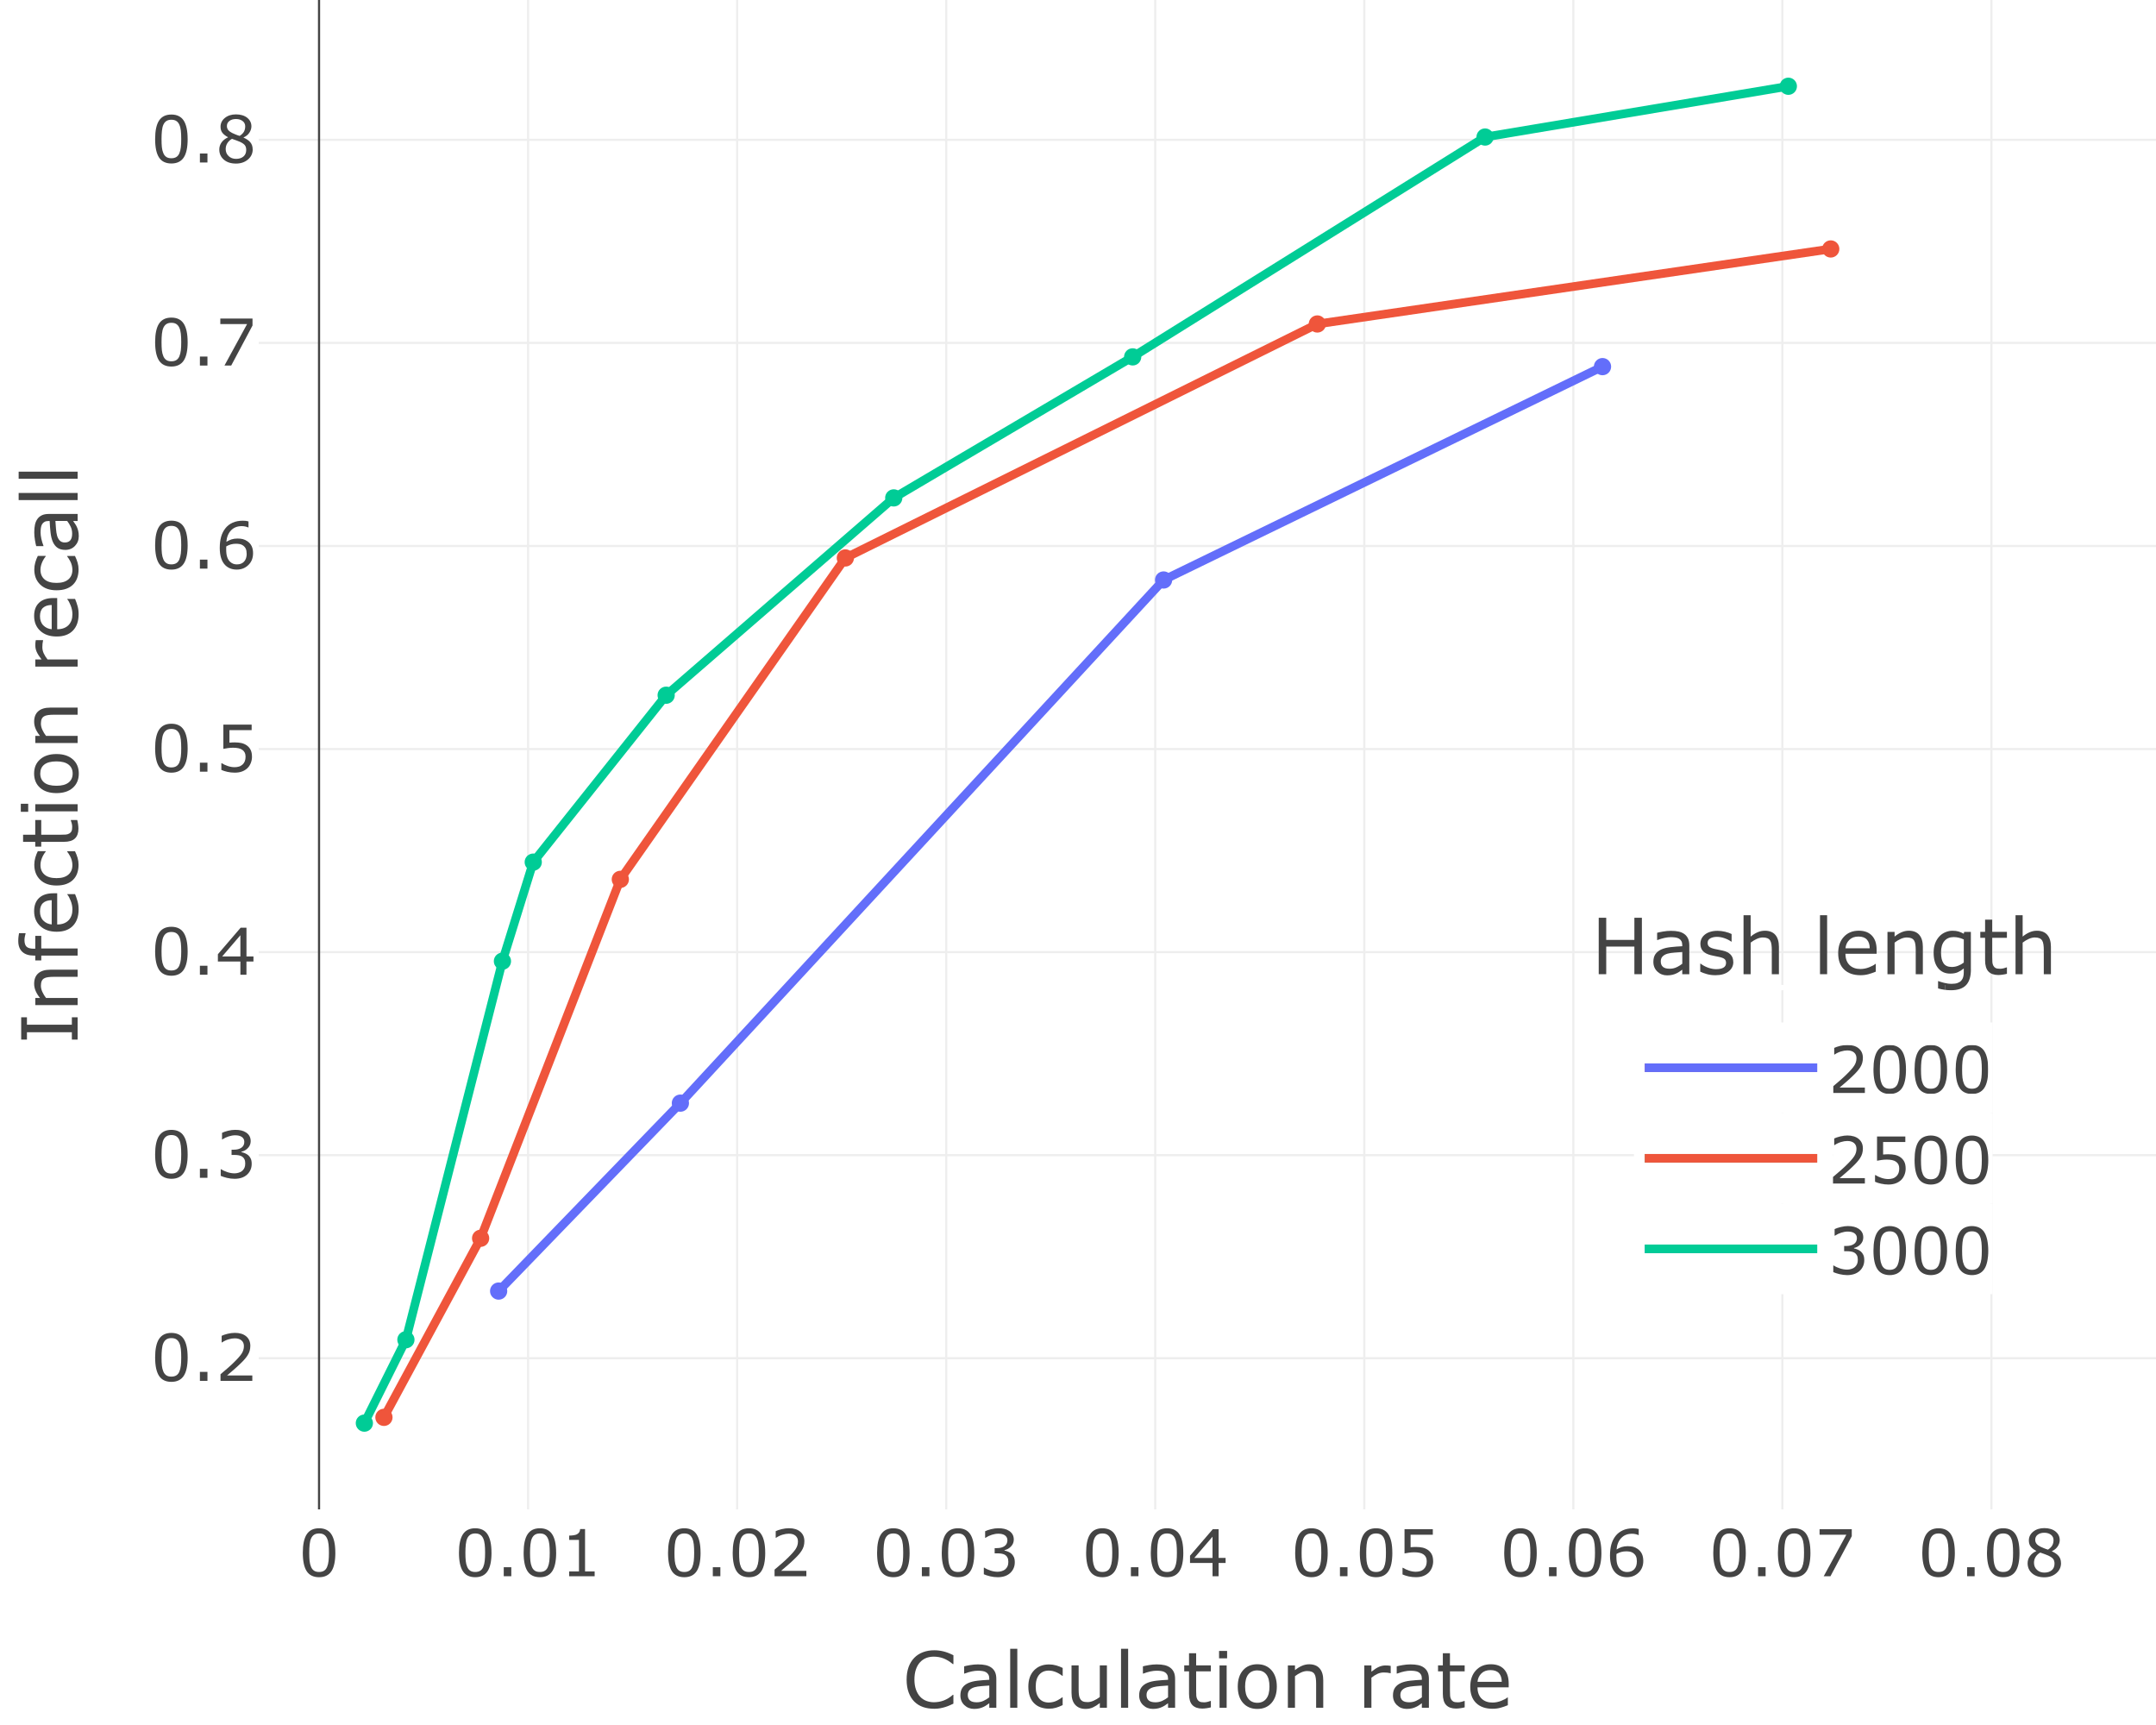 <?xml version="1.0" encoding="UTF-8"?>
<svg id="Layer_1" data-name="Layer 1" xmlns="http://www.w3.org/2000/svg" width="1000" height="800" xmlns:xlink="http://www.w3.org/1999/xlink" viewBox="0 0 1000 800">
  <rect x="0" y="0" width="1000" height="800" fill="#333333" stroke="none"/>
  <defs>
    <clipPath id="clippath">
      <rect x="120" width="880" height="700" style="fill: none;"/>
    </clipPath>
    <clipPath id="clippath-1">
      <rect x="736" y="405" width="221" height="225" style="fill: none;"/>
    </clipPath>
    <clipPath id="clippath-2">
      <rect x="741.53" y="456.8" width="160.77" height="2.42" style="fill: none;"/>
    </clipPath>
    <clipPath id="clippath-3">
      <rect x="850.24" y="526.62" width="71.95" height="22.71" style="fill: none;"/>
    </clipPath>
    <clipPath id="clippath-4">
      <rect x="850.33" y="568.62" width="71.86" height="22.71" style="fill: none;"/>
    </clipPath>
  </defs>
  <polyline points="0 0 1000 0 1000 800 0 800 0 0" style="fill: #fff;"/>
  <polyline points="244.44 0 244.44 700 245.44 700 245.44 0" style="fill: #eee;"/>
  <polyline points="341.41 0 341.41 700 342.41 700 342.41 0" style="fill: #eee;"/>
  <polyline points="438.37 0 438.37 700 439.37 700 439.37 0" style="fill: #eee;"/>
  <polyline points="535.33 0 535.33 700 536.33 700 536.33 0" style="fill: #eee;"/>
  <polyline points="632.29 0 632.29 700 633.29 700 633.29 0" style="fill: #eee;"/>
  <polyline points="729.25 0 729.25 700 730.25 700 730.25 0" style="fill: #eee;"/>
  <polyline points="826.21 0 826.21 700 827.21 700 827.21 0 826.21 0" style="fill: #eee;"/>
  <polyline points="923.17 0 923.17 700 924.17 700 924.17 0" style="fill: #eee;"/>
  <polyline points="120 630.4 1000 630.4 1000 629.4 120 629.4" style="fill: #eee;"/>
  <polyline points="120 536.23 1000 536.23 1000 535.23 120 535.23 120 536.23" style="fill: #eee;"/>
  <polyline points="120 442.05 1000 442.05 1000 441.05 120 441.05" style="fill: #eee;"/>
  <polyline points="120 347.88 1000 347.88 1000 346.88 120 346.88" style="fill: #eee;"/>
  <polyline points="120 253.71 1000 253.71 1000 252.71 120 252.71" style="fill: #eee;"/>
  <polyline points="120 159.53 1000 159.53 1000 158.53 120 158.53" style="fill: #eee;"/>
  <polyline points="120 65.36 1000 65.36 1000 64.36 120 64.36" style="fill: #eee;"/>
  <polyline points="147.48 0 147.48 700 148.48 700 148.48 0" style="fill: #444;"/>
  <g style="clip-path: url(#clippath);">
    <g>
      <circle cx="231.28" cy="598.76" r="4" style="fill: #636efa;"/>
      <circle cx="315.58" cy="511.6" r="4" style="fill: #636efa;"/>
      <circle cx="539.7" cy="268.98" r="4" style="fill: #636efa;"/>
      <circle cx="743.28" cy="170.03" r="4" style="fill: #636efa;"/>
      <circle cx="178.08" cy="657.32" r="4" style="fill: #ef553b;"/>
      <circle cx="222.92" cy="574.27" r="4" style="fill: #ef553b;"/>
      <circle cx="287.72" cy="407.82" r="4" style="fill: #ef553b;"/>
      <circle cx="392.09" cy="258.76" r="4" style="fill: #ef553b;"/>
      <circle cx="611.01" cy="150.25" r="4" style="fill: #ef553b;"/>
      <circle cx="849.14" cy="115.46" r="4" style="fill: #ef553b;"/>
      <circle cx="169" cy="660" r="4" style="fill: #00cc96;"/>
      <circle cx="188.27" cy="621.32" r="4" style="fill: #00cc96;"/>
      <circle cx="233.04" cy="445.77" r="4" style="fill: #00cc96;"/>
      <circle cx="247.33" cy="399.83" r="4" style="fill: #00cc96;"/>
      <circle cx="308.98" cy="322.42" r="4" style="fill: #00cc96;"/>
      <circle cx="414.54" cy="230.91" r="4" style="fill: #00cc96;"/>
      <circle cx="525.36" cy="165.51" r="4" style="fill: #00cc96;"/>
      <circle cx="688.81" cy="63.55" r="4" style="fill: #00cc96;"/>
      <circle cx="829.47" cy="40" r="4" style="fill: #00cc96;"/>
      <polygon points="232.72 600.15 317.03 512.97 540.91 270.61 744.15 171.83 742.41 168.23 538.49 267.35 314.13 510.23 229.84 597.37 232.72 600.15" style="fill: #636efa;"/>
      <polygon points="179.84 658.27 224.74 575.11 289.5 408.77 393.44 260.33 611.61 152.18 849.43 117.44 848.85 113.48 610.41 148.32 390.74 257.19 285.94 406.87 221.1 573.43 176.32 656.37 179.84 658.27" style="fill: #ef553b;"/>
      <polygon points="170.79 660.89 190.16 622.02 234.97 446.31 249.13 400.78 310.43 323.81 415.71 232.54 526.4 167.22 689.53 65.46 829.8 41.97 829.14 38.03 688.09 61.64 524.32 163.8 413.37 229.28 307.53 321.03 245.53 398.88 231.11 445.23 186.38 620.62 167.21 659.11 170.79 660.89" style="fill: #00cc96;"/>
    </g>
  </g>
  <path d="M155.54,720.09c0,3.92-.61,6.79-1.84,8.62s-3.13,2.75-5.71,2.75-4.53-.93-5.73-2.78c-1.21-1.86-1.81-4.71-1.81-8.55s.61-6.74,1.83-8.59,3.12-2.78,5.71-2.78,4.53.94,5.73,2.82c1.21,1.88,1.81,4.72,1.81,8.52h0ZM151.69,726.74c.34-.79.57-1.72.7-2.79.12-1.07.18-2.36.18-3.86s-.06-2.77-.18-3.87-.36-2.02-.71-2.78c-.34-.75-.81-1.32-1.4-1.7s-1.35-.57-2.28-.57-1.68.19-2.28.57-1.08.96-1.43,1.73c-.33.72-.56,1.67-.68,2.83-.12,1.16-.18,2.44-.18,3.82,0,1.52.05,2.8.16,3.82s.34,1.94.69,2.75c.32.76.78,1.34,1.37,1.74s1.38.6,2.35.6c.92,0,1.68-.19,2.29-.57s1.07-.96,1.41-1.73h-.01Z" style="fill: #444;"/>
  <g>
    <path d="M227.97,720.09c0,3.92-.61,6.79-1.84,8.62s-3.13,2.75-5.71,2.75-4.53-.93-5.73-2.78c-1.21-1.86-1.81-4.71-1.81-8.55s.61-6.74,1.83-8.59,3.12-2.78,5.71-2.78,4.53.94,5.73,2.82c1.21,1.88,1.81,4.72,1.81,8.52h0ZM224.12,726.74c.34-.79.57-1.72.7-2.79.12-1.07.18-2.36.18-3.86s-.06-2.77-.18-3.87-.36-2.02-.71-2.78c-.34-.75-.81-1.32-1.4-1.7s-1.35-.57-2.28-.57-1.68.19-2.28.57-1.08.96-1.43,1.73c-.33.72-.56,1.67-.68,2.83-.12,1.16-.18,2.44-.18,3.82,0,1.52.05,2.8.16,3.82s.34,1.94.69,2.75c.32.76.78,1.34,1.37,1.74s1.38.6,2.35.6c.92,0,1.68-.19,2.29-.57s1.07-.96,1.41-1.73h-.01Z" style="fill: #444;"/>
    <path d="M237.15,731h-3.5v-4.17h3.5v4.17Z" style="fill: #444;"/>
    <path d="M257.96,720.09c0,3.92-.61,6.79-1.84,8.62-1.23,1.83-3.13,2.75-5.71,2.75s-4.53-.93-5.73-2.78c-1.21-1.86-1.81-4.71-1.81-8.55s.61-6.74,1.83-8.59,3.12-2.78,5.71-2.78,4.53.94,5.73,2.82c1.21,1.88,1.81,4.72,1.81,8.52h0ZM254.1,726.74c.34-.79.57-1.72.7-2.79.12-1.07.18-2.36.18-3.86s-.06-2.77-.18-3.87-.36-2.02-.71-2.78c-.34-.75-.81-1.32-1.4-1.7s-1.35-.57-2.28-.57-1.68.19-2.28.57-1.08.96-1.43,1.73c-.33.72-.56,1.67-.68,2.83-.12,1.16-.18,2.44-.18,3.82,0,1.52.05,2.8.16,3.82s.34,1.94.69,2.75c.32.76.78,1.34,1.37,1.74s1.38.6,2.35.6c.92,0,1.68-.19,2.29-.57s1.07-.96,1.41-1.73h-.01Z" style="fill: #444;"/>
    <path d="M275.81,731h-11.81v-2.23h4.54v-14.62h-4.54v-1.99c.62,0,1.27-.05,1.98-.15.7-.1,1.24-.25,1.6-.45.45-.24.8-.55,1.06-.93s.41-.88.45-1.52h2.27v19.66h4.45v2.23h0Z" style="fill: #444;"/>
  </g>
  <g>
    <path d="M324.94,720.09c0,3.92-.61,6.79-1.84,8.62s-3.13,2.75-5.71,2.75-4.53-.93-5.73-2.78c-1.21-1.86-1.81-4.71-1.81-8.55s.61-6.74,1.83-8.59,3.12-2.78,5.71-2.78,4.53.94,5.73,2.82c1.21,1.88,1.81,4.72,1.81,8.52h.01ZM321.09,726.74c.34-.79.57-1.72.7-2.79.12-1.07.18-2.36.18-3.86s-.06-2.77-.18-3.87-.36-2.02-.71-2.78c-.34-.75-.81-1.32-1.4-1.7s-1.35-.57-2.28-.57-1.68.19-2.28.57-1.08.96-1.43,1.73c-.33.72-.56,1.67-.68,2.83-.12,1.16-.18,2.44-.18,3.82,0,1.52.05,2.8.16,3.82s.34,1.94.69,2.75c.32.76.78,1.34,1.37,1.74s1.38.6,2.35.6c.92,0,1.68-.19,2.29-.57s1.07-.96,1.41-1.73h-.01Z" style="fill: #444;"/>
    <path d="M334.12,731h-3.5v-4.17h3.5v4.17Z" style="fill: #444;"/>
    <path d="M354.93,720.09c0,3.92-.61,6.79-1.84,8.62s-3.13,2.75-5.71,2.75-4.53-.93-5.73-2.78c-1.21-1.86-1.81-4.71-1.81-8.55s.61-6.74,1.83-8.59,3.12-2.78,5.71-2.78,4.53.94,5.73,2.82c1.21,1.88,1.81,4.72,1.81,8.52h.01ZM351.07,726.74c.34-.79.57-1.72.7-2.79.12-1.07.18-2.36.18-3.86s-.06-2.77-.18-3.87-.36-2.02-.71-2.78c-.34-.75-.81-1.32-1.4-1.7s-1.35-.57-2.28-.57-1.68.19-2.28.57-1.08.96-1.43,1.73c-.33.72-.56,1.67-.68,2.83-.12,1.16-.18,2.44-.18,3.82,0,1.52.05,2.8.16,3.82s.34,1.94.69,2.75c.32.76.78,1.34,1.37,1.74s1.38.6,2.35.6c.92,0,1.68-.19,2.29-.57s1.07-.96,1.41-1.73h-.01Z" style="fill: #444;"/>
    <path d="M374.03,731h-14.77v-3.06c1.03-.88,2.05-1.76,3.08-2.64s1.99-1.75,2.88-2.62c1.88-1.82,3.16-3.26,3.85-4.33s1.04-2.22,1.04-3.46c0-1.13-.37-2.02-1.12-2.66-.75-.64-1.79-.96-3.13-.96-.89,0-1.85.16-2.89.47s-2.05.79-3.03,1.44h-.15v-3.08c.69-.34,1.62-.65,2.78-.94,1.16-.28,2.28-.42,3.36-.42,2.24,0,3.99.54,5.26,1.62s1.9,2.54,1.9,4.39c0,.83-.11,1.6-.31,2.32-.21.72-.52,1.4-.93,2.04-.38.61-.83,1.2-1.34,1.79-.51.59-1.13,1.24-1.87,1.95-1.04,1.03-2.12,2.02-3.24,2.98s-2.15,1.85-3.12,2.67h11.73v2.5h.02,0Z" style="fill: #444;"/>
  </g>
  <g>
    <path d="M421.9,720.09c0,3.92-.61,6.79-1.84,8.62s-3.13,2.75-5.71,2.75-4.53-.93-5.73-2.78c-1.21-1.86-1.81-4.71-1.81-8.55s.61-6.74,1.83-8.59,3.12-2.78,5.71-2.78,4.53.94,5.73,2.82c1.21,1.88,1.81,4.72,1.81,8.52h.01ZM418.05,726.74c.34-.79.57-1.72.7-2.79.12-1.07.18-2.36.18-3.86s-.06-2.77-.18-3.87-.36-2.02-.71-2.78c-.34-.75-.81-1.32-1.4-1.7s-1.35-.57-2.28-.57-1.68.19-2.28.57-1.08.96-1.43,1.73c-.33.72-.56,1.67-.68,2.83-.12,1.16-.18,2.44-.18,3.82,0,1.52.05,2.8.16,3.82s.34,1.94.69,2.75c.32.76.78,1.34,1.37,1.74s1.38.6,2.35.6c.92,0,1.68-.19,2.29-.57s1.07-.96,1.41-1.73h-.01Z" style="fill: #444;"/>
    <path d="M431.08,731h-3.5v-4.17h3.5v4.17Z" style="fill: #444;"/>
    <path d="M451.89,720.09c0,3.92-.61,6.79-1.84,8.62s-3.13,2.75-5.71,2.75-4.53-.93-5.73-2.78c-1.21-1.86-1.81-4.71-1.81-8.55s.61-6.74,1.83-8.59,3.12-2.78,5.71-2.78,4.53.94,5.73,2.82c1.21,1.88,1.81,4.72,1.81,8.52h.01ZM448.03,726.74c.34-.79.57-1.72.7-2.79.12-1.07.18-2.36.18-3.86s-.06-2.77-.18-3.87-.36-2.02-.71-2.78c-.34-.75-.81-1.32-1.4-1.7s-1.35-.57-2.28-.57-1.68.19-2.28.57-1.08.96-1.43,1.73c-.33.72-.56,1.67-.68,2.83-.12,1.16-.18,2.44-.18,3.82,0,1.52.05,2.8.16,3.82s.34,1.94.69,2.75c.32.76.78,1.34,1.37,1.74s1.38.6,2.35.6c.92,0,1.68-.19,2.29-.57s1.07-.96,1.41-1.73h-.01Z" style="fill: #444;"/>
    <path d="M469.07,720.5c.47.42.85.95,1.16,1.58s.45,1.46.45,2.46-.18,1.91-.54,2.74-.87,1.55-1.52,2.17c-.73.68-1.59,1.19-2.58,1.52s-2.08.49-3.26.49-2.4-.14-3.57-.43-2.13-.6-2.89-.94v-3.06h.22c.83.55,1.81,1,2.93,1.36s2.21.54,3.25.54c.62,0,1.27-.1,1.96-.31s1.25-.51,1.68-.91c.45-.43.78-.9,1-1.42.22-.52.33-1.17.33-1.96s-.12-1.43-.37-1.94-.59-.92-1.03-1.21c-.44-.3-.97-.51-1.6-.62s-1.3-.17-2.02-.17h-1.32v-2.43h1.03c1.48,0,2.67-.31,3.55-.93.88-.62,1.33-1.53,1.33-2.72,0-.53-.11-.99-.34-1.38-.22-.39-.54-.72-.94-.97-.42-.25-.87-.43-1.35-.53s-1.02-.15-1.63-.15c-.93,0-1.91.17-2.96.5s-2.03.8-2.96,1.41h-.15v-3.06c.69-.34,1.62-.66,2.78-.95,1.16-.29,2.28-.43,3.36-.43s2,.1,2.81.29,1.54.51,2.2.94c.7.47,1.24,1.04,1.6,1.7s.54,1.44.54,2.33c0,1.21-.43,2.27-1.28,3.17-.85.9-1.86,1.47-3.02,1.71v.21c.47.08,1.01.24,1.61.49.61.25,1.12.56,1.54.93v-.02h0Z" style="fill: #444;"/>
  </g>
  <g>
    <path d="M518.86,720.09c0,3.92-.61,6.79-1.84,8.62-1.23,1.83-3.13,2.75-5.71,2.75s-4.53-.93-5.73-2.78c-1.21-1.86-1.81-4.71-1.81-8.55s.61-6.74,1.83-8.59,3.12-2.78,5.71-2.78,4.53.94,5.73,2.82c1.21,1.88,1.81,4.72,1.81,8.52h.01ZM515.01,726.74c.34-.79.57-1.72.7-2.79.12-1.07.18-2.36.18-3.86s-.06-2.77-.18-3.87c-.12-1.09-.36-2.02-.71-2.78-.34-.75-.81-1.32-1.4-1.7s-1.35-.57-2.28-.57-1.68.19-2.28.57-1.08.96-1.43,1.73c-.33.72-.56,1.67-.68,2.83-.12,1.16-.18,2.44-.18,3.82,0,1.52.05,2.8.16,3.82s.34,1.94.69,2.75c.32.76.78,1.34,1.37,1.74.59.4,1.38.6,2.35.6.92,0,1.68-.19,2.29-.57s1.07-.96,1.41-1.73h0Z" style="fill: #444;"/>
    <path d="M528.04,731h-3.5v-4.17h3.5v4.17Z" style="fill: #444;"/>
    <path d="M548.85,720.09c0,3.92-.61,6.79-1.84,8.62-1.22,1.83-3.13,2.75-5.71,2.75s-4.53-.93-5.73-2.78c-1.21-1.86-1.81-4.71-1.81-8.55s.61-6.74,1.83-8.59,3.12-2.78,5.71-2.78,4.53.94,5.73,2.82c1.21,1.88,1.81,4.72,1.81,8.52h.01ZM544.99,726.74c.34-.79.57-1.72.7-2.79.12-1.07.18-2.36.18-3.86s-.06-2.77-.18-3.87c-.12-1.09-.36-2.02-.71-2.78-.34-.75-.81-1.32-1.4-1.7s-1.35-.57-2.28-.57-1.68.19-2.28.57c-.6.38-1.08.96-1.43,1.73-.33.72-.56,1.67-.68,2.83-.12,1.16-.18,2.44-.18,3.82,0,1.52.05,2.8.16,3.82s.34,1.94.69,2.75c.32.76.78,1.34,1.37,1.74.59.4,1.38.6,2.35.6.92,0,1.68-.19,2.29-.57s1.07-.96,1.41-1.73h0Z" style="fill: #444;"/>
    <path d="M568.45,724.86h-3.24v6.14h-2.81v-6.14h-10.44v-3.37l10.56-12.3h2.7v13.33h3.24v2.34h-.01ZM562.39,722.52v-9.84l-8.45,9.84h8.45Z" style="fill: #444;"/>
  </g>
  <g>
    <path d="M615.82,720.09c0,3.92-.61,6.79-1.84,8.62-1.22,1.83-3.13,2.75-5.71,2.75s-4.53-.93-5.73-2.78c-1.21-1.86-1.81-4.71-1.81-8.55s.61-6.74,1.83-8.59,3.12-2.78,5.71-2.78,4.53.94,5.73,2.82c1.21,1.88,1.81,4.72,1.81,8.52h.01ZM611.97,726.74c.34-.79.57-1.72.7-2.79.12-1.07.18-2.36.18-3.86s-.06-2.77-.18-3.87c-.12-1.09-.36-2.02-.71-2.78-.34-.75-.81-1.32-1.4-1.7s-1.35-.57-2.28-.57-1.68.19-2.28.57c-.6.38-1.08.96-1.43,1.73-.33.72-.56,1.67-.68,2.83-.12,1.16-.18,2.44-.18,3.82,0,1.52.05,2.8.16,3.82s.34,1.94.69,2.75c.32.76.78,1.34,1.37,1.74.59.4,1.38.6,2.35.6.92,0,1.68-.19,2.29-.57s1.07-.96,1.41-1.73h0Z" style="fill: #444;"/>
    <path d="M625,731h-3.5v-4.17h3.5v4.17Z" style="fill: #444;"/>
    <path d="M645.8,720.09c0,3.92-.61,6.79-1.84,8.62-1.23,1.83-3.13,2.75-5.71,2.75s-4.53-.93-5.73-2.78c-1.21-1.86-1.81-4.71-1.81-8.55s.61-6.74,1.83-8.59,3.12-2.78,5.71-2.78,4.53.94,5.73,2.82c1.21,1.88,1.81,4.72,1.81,8.52h.01ZM641.95,726.74c.34-.79.57-1.72.7-2.79.12-1.07.18-2.36.18-3.86s-.06-2.77-.18-3.87c-.12-1.09-.36-2.02-.71-2.78-.34-.75-.81-1.32-1.4-1.7s-1.35-.57-2.28-.57-1.68.19-2.28.57c-.6.38-1.08.96-1.43,1.73-.33.72-.56,1.67-.68,2.83-.12,1.16-.18,2.44-.18,3.82,0,1.52.05,2.8.16,3.82s.34,1.94.69,2.75c.32.76.78,1.34,1.37,1.74.59.4,1.38.6,2.35.6.92,0,1.68-.19,2.29-.57s1.07-.96,1.41-1.73h0Z" style="fill: #444;"/>
    <path d="M664.73,724.07c0,1.02-.19,1.99-.56,2.92s-.88,1.71-1.52,2.34c-.7.68-1.54,1.21-2.51,1.57-.97.37-2.1.55-3.38.55-1.19,0-2.34-.12-3.44-.37s-2.04-.55-2.8-.9v-3.09h.21c.8.51,1.74.94,2.81,1.3s2.13.54,3.16.54c.69,0,1.37-.1,2.02-.29.65-.2,1.23-.54,1.73-1.03.43-.42.76-.92.97-1.51.22-.59.33-1.26.33-2.04s-.13-1.39-.39-1.9c-.26-.52-.62-.93-1.08-1.25-.51-.37-1.13-.63-1.85-.78-.73-.15-1.54-.23-2.44-.23s-1.69.06-2.48.18c-.8.12-1.48.23-2.06.35v-11.24h13.12v2.56h-10.3v5.8c.42-.04.85-.07,1.29-.09s.82-.03,1.14-.03c1.18,0,2.22.1,3.11.3s1.7.55,2.45,1.06c.78.54,1.39,1.23,1.82,2.08s.64,1.91.64,3.19h.01Z" style="fill: #444;"/>
  </g>
  <g>
    <path d="M712.78,720.09c0,3.92-.61,6.79-1.84,8.62-1.23,1.83-3.13,2.75-5.71,2.75s-4.53-.93-5.73-2.78c-1.21-1.86-1.81-4.71-1.81-8.55s.61-6.74,1.83-8.59,3.12-2.78,5.71-2.78,4.53.94,5.73,2.82c1.21,1.88,1.81,4.72,1.81,8.52h.01ZM708.93,726.74c.34-.79.57-1.72.7-2.79.12-1.07.18-2.36.18-3.86s-.06-2.77-.18-3.87c-.12-1.09-.36-2.02-.71-2.78-.34-.75-.81-1.32-1.4-1.7s-1.35-.57-2.28-.57-1.68.19-2.28.57c-.6.38-1.08.96-1.43,1.73-.33.72-.56,1.67-.68,2.83-.12,1.16-.18,2.44-.18,3.82,0,1.52.05,2.8.16,3.82s.34,1.94.69,2.75c.32.76.78,1.34,1.37,1.74.59.4,1.38.6,2.35.6.92,0,1.68-.19,2.29-.57s1.07-.96,1.41-1.73h0Z" style="fill: #444;"/>
    <path d="M721.96,731h-3.5v-4.17h3.5v4.17Z" style="fill: #444;"/>
    <path d="M742.77,720.09c0,3.92-.61,6.79-1.84,8.62-1.22,1.83-3.13,2.75-5.71,2.75s-4.53-.93-5.73-2.78c-1.21-1.86-1.81-4.71-1.81-8.55s.61-6.74,1.83-8.59,3.12-2.78,5.71-2.78,4.53.94,5.73,2.82c1.21,1.88,1.81,4.72,1.81,8.52h.01ZM738.91,726.74c.34-.79.57-1.72.7-2.79.12-1.07.18-2.36.18-3.86s-.06-2.77-.18-3.87c-.12-1.09-.36-2.02-.71-2.78-.34-.75-.81-1.32-1.4-1.7s-1.35-.57-2.28-.57-1.68.19-2.28.57c-.6.38-1.08.96-1.43,1.73-.33.72-.56,1.67-.68,2.83-.12,1.16-.18,2.44-.18,3.82,0,1.52.05,2.8.16,3.82s.34,1.94.69,2.75c.32.76.78,1.34,1.37,1.74.59.4,1.38.6,2.35.6.92,0,1.68-.19,2.29-.57s1.07-.96,1.41-1.73h0Z" style="fill: #444;"/>
    <path d="M762.19,723.92c0,2.22-.73,4.03-2.19,5.43-1.46,1.4-3.25,2.1-5.37,2.1-1.07,0-2.05-.17-2.93-.5s-1.66-.83-2.33-1.48c-.84-.81-1.49-1.88-1.94-3.22-.45-1.34-.68-2.95-.68-4.83s.21-3.65.62-5.14c.42-1.49,1.08-2.82,1.99-3.98.86-1.1,1.97-1.96,3.32-2.58s2.94-.93,4.75-.93c.58,0,1.06.02,1.45.07s.79.14,1.19.26v2.8h-.15c-.27-.15-.69-.29-1.24-.42s-1.12-.2-1.69-.2c-2.1,0-3.77.66-5.02,1.97s-1.98,3.09-2.18,5.33c.82-.5,1.63-.88,2.42-1.14.8-.26,1.72-.39,2.76-.39.93,0,1.75.09,2.45.26.71.17,1.43.51,2.18,1.03.86.6,1.51,1.35,1.94,2.26.43.91.65,2.01.65,3.31h0ZM759.21,724.04c0-.91-.13-1.66-.4-2.26-.27-.6-.71-1.11-1.33-1.55-.45-.31-.95-.52-1.49-.62s-1.12-.15-1.71-.15c-.83,0-1.6.1-2.31.29s-1.45.5-2.2.91c-.02.21-.04.42-.04.62s-.01.45-.01.75c0,1.54.16,2.76.47,3.66.32.89.76,1.6,1.31,2.12.45.43.93.75,1.46.94.52.2,1.09.3,1.71.3,1.42,0,2.53-.43,3.34-1.3.81-.86,1.21-2.11,1.21-3.73v.02h-.01Z" style="fill: #444;"/>
  </g>
  <g>
    <path d="M809.74,720.09c0,3.92-.61,6.79-1.84,8.62-1.22,1.83-3.13,2.75-5.71,2.75s-4.53-.93-5.73-2.78c-1.21-1.86-1.81-4.71-1.81-8.55s.61-6.74,1.83-8.59,3.12-2.78,5.71-2.78,4.53.94,5.73,2.82c1.21,1.88,1.81,4.72,1.81,8.52h.01ZM805.89,726.74c.34-.79.57-1.72.7-2.79.12-1.07.18-2.36.18-3.86s-.06-2.77-.18-3.87c-.12-1.09-.36-2.02-.71-2.78-.34-.75-.81-1.32-1.4-1.7s-1.35-.57-2.28-.57-1.68.19-2.28.57c-.6.38-1.08.96-1.43,1.73-.33.72-.56,1.67-.68,2.83-.12,1.16-.18,2.44-.18,3.82,0,1.52.05,2.8.16,3.82s.34,1.94.69,2.75c.32.76.78,1.34,1.37,1.74.59.4,1.38.6,2.35.6.92,0,1.68-.19,2.29-.57s1.07-.96,1.41-1.73h0Z" style="fill: #444;"/>
    <path d="M818.92,731h-3.5v-4.17h3.5v4.17Z" style="fill: #444;"/>
    <path d="M839.72,720.09c0,3.92-.61,6.79-1.84,8.62-1.23,1.83-3.13,2.75-5.71,2.75s-4.53-.93-5.73-2.78c-1.21-1.86-1.81-4.71-1.81-8.55s.61-6.74,1.83-8.59,3.12-2.78,5.71-2.78,4.53.94,5.73,2.82c1.21,1.88,1.81,4.72,1.81,8.52h.01ZM835.87,726.74c.34-.79.57-1.72.7-2.79.12-1.07.18-2.36.18-3.86s-.06-2.77-.18-3.87c-.12-1.09-.36-2.02-.71-2.78-.34-.75-.81-1.32-1.4-1.7s-1.35-.57-2.28-.57-1.68.19-2.28.57c-.6.38-1.08.96-1.43,1.73-.33.72-.56,1.67-.68,2.83-.12,1.16-.18,2.44-.18,3.82,0,1.52.05,2.8.16,3.82s.34,1.94.69,2.75c.32.76.78,1.34,1.37,1.74.59.4,1.38.6,2.35.6.92,0,1.68-.19,2.29-.57s1.07-.96,1.41-1.73h0Z" style="fill: #444;"/>
    <path d="M858.88,712.46l-9.87,18.54h-3.13l10.5-19.25h-12.42v-2.56h14.93v3.27h-.01Z" style="fill: #444;"/>
  </g>
  <g>
    <path d="M906.7,720.09c0,3.92-.61,6.79-1.84,8.62-1.23,1.83-3.13,2.75-5.71,2.75s-4.53-.93-5.73-2.78c-1.21-1.86-1.81-4.71-1.81-8.55s.61-6.74,1.83-8.59,3.12-2.78,5.71-2.78,4.53.94,5.73,2.82c1.21,1.88,1.81,4.72,1.81,8.52h.01ZM902.85,726.74c.34-.79.57-1.72.7-2.79.12-1.07.18-2.36.18-3.86s-.06-2.77-.18-3.87c-.12-1.09-.36-2.02-.71-2.78-.34-.75-.81-1.32-1.4-1.7s-1.35-.57-2.28-.57-1.68.19-2.28.57c-.6.38-1.08.96-1.43,1.73-.33.72-.56,1.67-.68,2.83-.12,1.16-.18,2.44-.18,3.82,0,1.52.05,2.8.16,3.82s.34,1.94.69,2.75c.32.76.78,1.34,1.37,1.74.59.4,1.38.6,2.35.6.92,0,1.68-.19,2.29-.57s1.07-.96,1.41-1.73h0Z" style="fill: #444;"/>
    <path d="M915.88,731h-3.5v-4.17h3.5v4.17Z" style="fill: #444;"/>
    <path d="M936.69,720.09c0,3.92-.61,6.79-1.84,8.62-1.22,1.83-3.13,2.75-5.71,2.75s-4.53-.93-5.73-2.78c-1.21-1.86-1.81-4.71-1.81-8.55s.61-6.74,1.83-8.59,3.12-2.78,5.71-2.78,4.53.94,5.73,2.82c1.21,1.88,1.81,4.72,1.81,8.52h.01ZM932.83,726.74c.34-.79.57-1.72.7-2.79.12-1.07.18-2.36.18-3.86s-.06-2.77-.18-3.87c-.12-1.09-.36-2.02-.71-2.78-.34-.75-.81-1.32-1.4-1.7s-1.35-.57-2.28-.57-1.68.19-2.28.57c-.6.38-1.08.96-1.43,1.73-.33.72-.56,1.67-.68,2.83-.12,1.16-.18,2.44-.18,3.82,0,1.52.05,2.8.16,3.82s.34,1.94.69,2.75c.32.76.78,1.34,1.37,1.74.59.4,1.38.6,2.35.6.92,0,1.68-.19,2.29-.57s1.07-.96,1.41-1.73h0Z" style="fill: #444;"/>
    <path d="M955.95,724.92c0,1.88-.73,3.45-2.21,4.7-1.47,1.25-3.32,1.88-5.54,1.88-2.36,0-4.25-.61-5.65-1.83-1.4-1.22-2.1-2.78-2.1-4.69,0-1.21.35-2.31,1.05-3.29s1.7-1.76,2.97-2.34v-.09c-1.17-.62-2.04-1.31-2.6-2.05s-.84-1.67-.84-2.78c0-1.64.67-3.01,2.02-4.1s3.06-1.64,5.14-1.64,3.92.52,5.21,1.57,1.95,2.37,1.95,3.98c0,.99-.31,1.96-.92,2.91-.62.95-1.52,1.7-2.71,2.23v.09c1.37.59,2.41,1.31,3.13,2.17s1.08,1.95,1.08,3.28h.02,0ZM952.93,725.2c0-.9-.2-1.62-.59-2.16s-1.17-1.09-2.32-1.63c-.46-.21-.96-.42-1.51-.6s-1.27-.44-2.18-.78c-.88.48-1.59,1.13-2.12,1.95-.53.82-.8,1.75-.8,2.78,0,1.32.46,2.41,1.36,3.27s2.06,1.29,3.46,1.29,2.56-.37,3.42-1.1c.85-.73,1.28-1.74,1.28-3.02h0ZM952.48,714.27c0-1.04-.4-1.88-1.21-2.5s-1.83-.93-3.08-.93-2.24.29-3.03.88c-.79.59-1.18,1.38-1.18,2.37,0,.7.2,1.31.59,1.82.4.51.99.97,1.79,1.37.36.18.88.41,1.56.69s1.34.52,1.98.7c.97-.64,1.64-1.31,2.01-2.01s.56-1.49.56-2.4h.01Z" style="fill: #444;"/>
  </g>
  <g>
    <path d="M87.04,629.49c0,3.92-.61,6.79-1.84,8.62-1.23,1.83-3.13,2.75-5.71,2.75s-4.53-.93-5.73-2.78c-1.21-1.86-1.81-4.71-1.81-8.55s.61-6.74,1.83-8.59,3.12-2.78,5.71-2.78,4.53.94,5.73,2.82c1.21,1.88,1.81,4.72,1.81,8.52h0ZM83.18,636.14c.34-.79.57-1.72.7-2.79.12-1.07.18-2.36.18-3.86s-.06-2.77-.18-3.87-.36-2.02-.71-2.78c-.34-.75-.81-1.32-1.4-1.7s-1.35-.57-2.28-.57-1.68.19-2.28.57-1.08.96-1.43,1.73c-.33.72-.56,1.67-.68,2.83-.12,1.16-.18,2.44-.18,3.82,0,1.52.05,2.8.16,3.82s.34,1.94.69,2.75c.32.76.78,1.34,1.37,1.74s1.38.6,2.35.6c.92,0,1.68-.19,2.29-.57s1.07-.96,1.41-1.73h-.01Z" style="fill: #444;"/>
    <path d="M96.22,640.4h-3.5v-4.17h3.5v4.17Z" style="fill: #444;"/>
    <path d="M117.05,640.4h-14.77v-3.06c1.03-.88,2.05-1.76,3.08-2.64s1.99-1.75,2.88-2.62c1.88-1.82,3.16-3.26,3.85-4.33.69-1.07,1.04-2.22,1.04-3.46,0-1.13-.37-2.02-1.12-2.66-.75-.64-1.79-.96-3.13-.96-.89,0-1.85.16-2.89.47s-2.05.79-3.03,1.44h-.15v-3.08c.69-.34,1.62-.65,2.78-.94,1.16-.28,2.28-.42,3.36-.42,2.24,0,3.99.54,5.26,1.62s1.9,2.54,1.9,4.39c0,.83-.11,1.6-.31,2.32-.21.72-.52,1.4-.93,2.04-.38.61-.83,1.2-1.34,1.79-.51.59-1.13,1.24-1.87,1.95-1.04,1.03-2.12,2.02-3.24,2.98s-2.15,1.85-3.12,2.67h11.73v2.5h.02Z" style="fill: #444;"/>
  </g>
  <g>
    <path d="M87.04,535.32c0,3.92-.61,6.79-1.84,8.62-1.23,1.83-3.13,2.75-5.71,2.75s-4.53-.93-5.73-2.78c-1.21-1.86-1.81-4.71-1.81-8.55s.61-6.74,1.83-8.59,3.12-2.78,5.71-2.78,4.53.94,5.73,2.82c1.21,1.88,1.81,4.72,1.81,8.52h0ZM83.18,541.97c.34-.79.57-1.72.7-2.79.12-1.07.18-2.36.18-3.86s-.06-2.77-.18-3.87-.36-2.02-.71-2.78c-.34-.75-.81-1.32-1.4-1.7s-1.35-.57-2.28-.57-1.68.19-2.28.57-1.08.96-1.43,1.73c-.33.72-.56,1.67-.68,2.83-.12,1.16-.18,2.44-.18,3.82,0,1.52.05,2.8.16,3.82s.34,1.94.69,2.75c.32.76.78,1.34,1.37,1.74s1.38.6,2.35.6c.92,0,1.68-.19,2.29-.57s1.07-.96,1.41-1.73h-.01Z" style="fill: #444;"/>
    <path d="M96.22,546.23h-3.5v-4.17h3.5v4.17Z" style="fill: #444;"/>
    <path d="M115.13,535.73c.47.42.85.95,1.16,1.58s.45,1.46.45,2.46-.18,1.91-.54,2.74-.87,1.55-1.52,2.17c-.73.68-1.59,1.19-2.58,1.52-.99.33-2.08.49-3.26.49s-2.4-.14-3.57-.43-2.13-.6-2.89-.94v-3.06h.22c.83.55,1.81,1,2.93,1.36s2.21.54,3.25.54c.62,0,1.27-.1,1.96-.31s1.25-.51,1.68-.91c.45-.43.78-.9,1-1.42.22-.52.33-1.17.33-1.96s-.12-1.43-.37-1.94-.59-.92-1.03-1.21c-.44-.3-.97-.51-1.6-.62s-1.3-.17-2.02-.17h-1.32v-2.43h1.03c1.48,0,2.67-.31,3.55-.93.88-.62,1.33-1.53,1.33-2.72,0-.53-.11-.99-.34-1.38-.22-.39-.54-.72-.94-.97-.42-.25-.87-.43-1.35-.53s-1.02-.15-1.63-.15c-.93,0-1.91.17-2.96.5s-2.03.8-2.96,1.41h-.15v-3.06c.69-.34,1.62-.66,2.78-.95,1.16-.29,2.28-.43,3.36-.43s2,.1,2.81.29,1.54.51,2.2.94c.7.47,1.24,1.04,1.6,1.7s.54,1.44.54,2.33c0,1.21-.43,2.27-1.28,3.17-.85.9-1.86,1.47-3.02,1.71v.21c.47.08,1.01.24,1.61.49.61.25,1.12.56,1.54.93v-.02h0Z" style="fill: #444;"/>
  </g>
  <g>
    <path d="M87.04,441.14c0,3.92-.61,6.79-1.84,8.62-1.23,1.83-3.13,2.75-5.71,2.75s-4.53-.93-5.73-2.78c-1.21-1.86-1.81-4.71-1.81-8.55s.61-6.74,1.83-8.59,3.12-2.78,5.71-2.78,4.53.94,5.73,2.82,1.81,4.72,1.81,8.52h0ZM83.18,447.79c.34-.79.57-1.72.7-2.79.12-1.07.18-2.36.18-3.86s-.06-2.77-.18-3.87-.36-2.02-.71-2.78c-.34-.75-.81-1.32-1.4-1.7s-1.35-.57-2.28-.57-1.68.19-2.28.57-1.08.96-1.43,1.73c-.33.72-.56,1.67-.68,2.83-.12,1.16-.18,2.44-.18,3.82,0,1.52.05,2.8.16,3.82s.34,1.94.69,2.75c.32.76.78,1.34,1.37,1.74s1.38.6,2.35.6c.92,0,1.68-.19,2.29-.57s1.07-.96,1.41-1.73h-.01Z" style="fill: #444;"/>
    <path d="M96.22,452.05h-3.5v-4.17h3.5v4.17Z" style="fill: #444;"/>
    <path d="M117.55,445.91h-3.24v6.14h-2.81v-6.14h-10.44v-3.37l10.56-12.3h2.7v13.33h3.24v2.34h0ZM111.5,443.57v-9.84l-8.45,9.84h8.45Z" style="fill: #444;"/>
  </g>
  <g>
    <path d="M87.04,346.97c0,3.92-.61,6.79-1.84,8.62s-3.13,2.75-5.71,2.75-4.53-.93-5.73-2.78c-1.21-1.86-1.81-4.71-1.81-8.55s.61-6.74,1.83-8.59,3.12-2.78,5.71-2.78,4.53.94,5.73,2.82,1.81,4.72,1.81,8.52h0ZM83.18,353.62c.34-.79.57-1.72.7-2.79s.18-2.36.18-3.86-.06-2.77-.18-3.87-.36-2.02-.71-2.78c-.34-.75-.81-1.32-1.4-1.7s-1.35-.57-2.28-.57-1.68.19-2.28.57-1.08.96-1.43,1.73c-.33.72-.56,1.67-.68,2.83-.12,1.16-.18,2.44-.18,3.82,0,1.52.05,2.8.16,3.82s.34,1.94.69,2.75c.32.76.78,1.34,1.37,1.74s1.38.6,2.35.6c.92,0,1.68-.19,2.29-.57s1.07-.96,1.41-1.73h-.01Z" style="fill: #444;"/>
    <path d="M96.22,357.88h-3.5v-4.17h3.5v4.17Z" style="fill: #444;"/>
    <path d="M116.88,350.95c0,1.02-.19,1.99-.56,2.92s-.88,1.71-1.52,2.34c-.7.68-1.54,1.21-2.51,1.57s-2.1.55-3.38.55c-1.19,0-2.34-.12-3.44-.37s-2.04-.55-2.8-.9v-3.09h.21c.8.51,1.74.94,2.81,1.3s2.13.53,3.16.53c.69,0,1.36-.1,2.01-.29.65-.2,1.23-.54,1.74-1.03.43-.42.75-.92.97-1.51s.33-1.26.33-2.04-.13-1.39-.39-1.9-.62-.93-1.08-1.25c-.51-.37-1.13-.63-1.85-.78s-1.54-.23-2.44-.23-1.69.06-2.48.18-1.48.23-2.06.35v-11.24h13.12v2.56h-10.3v5.8c.42-.04.85-.07,1.29-.09s.82-.03,1.14-.03c1.18,0,2.22.1,3.11.3s1.7.55,2.45,1.06c.78.54,1.39,1.23,1.82,2.08s.64,1.91.64,3.19v.02h.01Z" style="fill: #444;"/>
  </g>
  <g>
    <path d="M87.04,252.8c0,3.92-.61,6.79-1.84,8.62s-3.13,2.75-5.71,2.75-4.53-.93-5.73-2.78c-1.21-1.86-1.81-4.71-1.81-8.55s.61-6.74,1.83-8.59,3.12-2.78,5.71-2.78,4.53.94,5.73,2.82,1.81,4.72,1.81,8.52h0ZM83.18,259.45c.34-.79.57-1.72.7-2.79s.18-2.36.18-3.86-.06-2.77-.18-3.87-.36-2.02-.71-2.78c-.34-.75-.81-1.32-1.4-1.7s-1.35-.57-2.28-.57-1.68.19-2.28.57-1.08.96-1.43,1.73c-.33.72-.56,1.67-.68,2.83s-.18,2.44-.18,3.82c0,1.52.05,2.8.16,3.82.11,1.02.34,1.94.69,2.75.32.76.78,1.34,1.37,1.74s1.38.6,2.35.6c.92,0,1.68-.19,2.29-.57s1.07-.96,1.41-1.73h-.01Z" style="fill: #444;"/>
    <path d="M96.22,263.71h-3.5v-4.17h3.5v4.17Z" style="fill: #444;"/>
    <path d="M117.37,256.63c0,2.22-.73,4.03-2.19,5.43s-3.25,2.1-5.37,2.1c-1.07,0-2.05-.17-2.93-.5s-1.66-.83-2.33-1.48c-.84-.81-1.49-1.88-1.94-3.22-.45-1.34-.68-2.95-.68-4.83s.21-3.65.62-5.14,1.08-2.82,1.99-3.98c.86-1.1,1.97-1.97,3.33-2.59s2.94-.93,4.75-.93c.58,0,1.06.02,1.45.07s.79.14,1.19.26v2.8h-.15c-.27-.15-.69-.29-1.24-.42s-1.12-.2-1.69-.2c-2.1,0-3.77.66-5.02,1.97s-1.98,3.09-2.18,5.32c.82-.5,1.63-.88,2.42-1.14s1.72-.39,2.76-.39c.93,0,1.75.09,2.45.26s1.43.52,2.18,1.03c.86.6,1.51,1.35,1.94,2.26.43.91.65,2.01.65,3.31h0ZM114.4,256.75c0-.91-.13-1.66-.4-2.26-.27-.6-.71-1.11-1.33-1.55-.45-.31-.95-.52-1.49-.62s-1.12-.15-1.71-.15c-.83,0-1.6.1-2.31.29s-1.45.5-2.2.91c-.02.21-.03.42-.04.62s-.01.45-.01.75c0,1.54.16,2.76.48,3.65s.75,1.6,1.31,2.12c.45.43.93.74,1.46.94.52.2,1.09.3,1.71.3,1.42,0,2.53-.43,3.34-1.3s1.22-2.11,1.22-3.73l-.03.03Z" style="fill: #444;"/>
  </g>
  <g>
    <path d="M87.04,158.62c0,3.92-.61,6.79-1.84,8.62s-3.13,2.75-5.71,2.75-4.53-.93-5.73-2.78c-1.21-1.86-1.81-4.71-1.81-8.55s.61-6.74,1.83-8.59,3.12-2.78,5.71-2.78,4.53.94,5.73,2.82,1.81,4.72,1.81,8.52h0ZM83.18,165.27c.34-.79.57-1.72.7-2.79s.18-2.36.18-3.86-.06-2.77-.18-3.87-.36-2.02-.71-2.78c-.34-.75-.81-1.32-1.4-1.7s-1.35-.57-2.28-.57-1.68.19-2.28.57-1.08.96-1.43,1.73c-.33.72-.56,1.67-.68,2.83s-.18,2.44-.18,3.82c0,1.52.05,2.8.16,3.82s.34,1.94.69,2.75c.32.76.78,1.34,1.37,1.74s1.38.6,2.35.6c.92,0,1.68-.19,2.29-.57s1.07-.96,1.41-1.73h-.01Z" style="fill: #444;"/>
    <path d="M96.22,169.53h-3.5v-4.17h3.5v4.17Z" style="fill: #444;"/>
    <path d="M117.11,150.99l-9.87,18.54h-3.13l10.5-19.25h-12.42v-2.56h14.93v3.27h-.01Z" style="fill: #444;"/>
  </g>
  <g>
    <path d="M87.04,64.45c0,3.92-.61,6.79-1.84,8.62s-3.13,2.75-5.71,2.75-4.53-.93-5.73-2.78c-1.21-1.86-1.81-4.71-1.81-8.55s.61-6.74,1.83-8.59,3.12-2.78,5.71-2.78,4.53.94,5.73,2.82,1.81,4.72,1.81,8.52h0ZM83.18,71.1c.34-.79.57-1.72.7-2.79s.18-2.36.18-3.86-.06-2.77-.18-3.87-.36-2.02-.71-2.78c-.34-.75-.81-1.32-1.4-1.7s-1.35-.57-2.28-.57-1.68.19-2.28.57-1.08.96-1.43,1.73c-.33.72-.56,1.67-.68,2.83s-.18,2.44-.18,3.82c0,1.52.05,2.8.16,3.82s.34,1.94.69,2.75c.32.76.78,1.34,1.37,1.74s1.38.6,2.35.6c.92,0,1.68-.19,2.29-.57s1.07-.96,1.41-1.73h-.01Z" style="fill: #444;"/>
    <path d="M96.22,75.36h-3.5v-4.17h3.5v4.17Z" style="fill: #444;"/>
    <path d="M117.21,69.28c0,1.88-.74,3.45-2.21,4.7s-3.32,1.88-5.54,1.88c-2.36,0-4.25-.61-5.65-1.83s-2.1-2.78-2.1-4.69c0-1.21.35-2.31,1.05-3.29s1.69-1.76,2.97-2.34v-.09c-1.17-.62-2.04-1.31-2.6-2.05s-.84-1.67-.84-2.78c0-1.64.67-3.01,2.02-4.1s3.06-1.64,5.14-1.64,3.92.52,5.21,1.57,1.95,2.37,1.95,3.98c0,.99-.31,1.96-.92,2.91s-1.52,1.7-2.71,2.23v.09c1.37.59,2.41,1.31,3.13,2.17s1.08,1.95,1.08,3.28c0,0,.02,0,.02,0ZM114.2,69.56c0-.9-.2-1.62-.59-2.16s-1.17-1.09-2.32-1.63c-.46-.21-.96-.42-1.51-.6s-1.27-.44-2.18-.78c-.88.48-1.58,1.13-2.12,1.95-.53.82-.8,1.75-.8,2.78,0,1.32.45,2.41,1.36,3.27s2.06,1.29,3.46,1.29,2.57-.37,3.42-1.1c.85-.73,1.28-1.74,1.28-3.02ZM113.74,58.63c0-1.04-.4-1.88-1.21-2.5s-1.83-.93-3.08-.93-2.24.29-3.03.88-1.18,1.38-1.18,2.37c0,.7.2,1.31.59,1.82.4.51.99.97,1.79,1.37.36.18.88.41,1.56.69s1.34.52,1.98.7c.97-.64,1.64-1.31,2.01-2.01s.56-1.49.56-2.4h.01Z" style="fill: #444;"/>
  </g>
  <g style="clip-path: url(#clippath-1);">
    <g>
      <g>
        <path d="M761.54,451.8h-3.48v-12.81h-13.06v12.81h-3.48v-26.17h3.48v10.27h13.06v-10.27h3.48v26.17Z" style="fill: #444;"/>
        <path d="M783.56,451.8h-3.29v-2.09c-.29.2-.69.48-1.19.83s-.98.64-1.45.85c-.55.27-1.18.5-1.9.68s-1.55.27-2.51.27c-1.77,0-3.27-.59-4.5-1.76s-1.85-2.67-1.85-4.48c0-1.49.32-2.69.96-3.61s1.55-1.64,2.73-2.17c1.2-.53,2.63-.88,4.31-1.07s3.47-.33,5.4-.42v-.51c0-.75-.13-1.37-.4-1.86s-.64-.88-1.13-1.16c-.47-.27-1.03-.45-1.69-.54s-1.34-.14-2.06-.14c-.87,0-1.83.11-2.9.34s-2.17.56-3.3.99h-.18v-3.36c.64-.18,1.58-.37,2.79-.58s2.42-.32,3.6-.32c1.38,0,2.59.11,3.61.34s1.91.62,2.66,1.17c.74.54,1.3,1.24,1.69,2.09s.58,1.92.58,3.18v13.32h.02ZM780.28,446.97v-5.47c-1.01.06-2.19.15-3.56.26s-2.45.29-3.24.51c-.95.27-1.72.69-2.3,1.26s-.88,1.35-.88,2.35c0,1.12.34,1.97,1.02,2.54s1.72.85,3.11.85c1.16,0,2.22-.23,3.18-.68s1.85-.99,2.67-1.63h0Z" style="fill: #444;"/>
        <path d="M803.95,446.14c0,1.79-.74,3.26-2.22,4.41s-3.51,1.72-6.07,1.72c-1.45,0-2.79-.17-4-.52s-2.23-.72-3.05-1.13v-3.71h.18c1.04.79,2.2,1.41,3.48,1.87s2.5.69,3.67.69c1.45,0,2.59-.23,3.41-.7s1.23-1.21,1.23-2.21c0-.77-.22-1.36-.67-1.76s-1.3-.74-2.57-1.02c-.47-.11-1.08-.23-1.84-.37s-1.44-.29-2.07-.46c-1.72-.46-2.94-1.13-3.67-2.01s-1.08-1.97-1.08-3.26c0-.81.17-1.57.5-2.29s.84-1.35,1.52-1.92c.66-.55,1.49-.99,2.5-1.31s2.15-.48,3.4-.48c1.17,0,2.36.14,3.56.43s2.2.64,3,1.05v3.53h-.18c-.84-.62-1.87-1.15-3.08-1.57s-2.39-.64-3.55-.64-2.23.23-3.06.69-1.25,1.15-1.25,2.07c0,.81.25,1.42.76,1.83.49.41,1.29.74,2.39,1,.61.14,1.29.28,2.05.42s1.39.27,1.89.39c1.54.35,2.72.96,3.55,1.81.83.87,1.25,2.02,1.25,3.45h.02Z" style="fill: #444;"/>
        <path d="M825.1,451.8h-3.3v-11.18c0-.9-.05-1.75-.16-2.54s-.3-1.41-.58-1.85c-.29-.49-.71-.86-1.27-1.1s-1.27-.36-2.14-.36-1.85.22-2.83.67-1.93,1.01-2.83,1.71v14.66h-3.3v-27.35h3.3v9.9c1.03-.86,2.1-1.52,3.2-2s2.23-.72,3.39-.72c2.12,0,3.74.64,4.85,1.92s1.67,3.12,1.67,5.52v12.74-.02h0Z" style="fill: #444;"/>
        <path d="M847.46,451.8h-3.3v-27.35h3.3v27.35Z" style="fill: #444;"/>
        <path d="M870.43,442.33h-14.47c0,1.21.18,2.26.54,3.16s.86,1.63,1.49,2.21c.61.56,1.33.98,2.17,1.27s1.76.42,2.77.42c1.34,0,2.68-.27,4.03-.8s2.32-1.06,2.89-1.57h.18v3.6c-1.11.47-2.25.86-3.41,1.18s-2.38.47-3.66.47c-3.26,0-5.8-.88-7.63-2.65s-2.74-4.27-2.74-7.51.88-5.76,2.63-7.65,4.06-2.83,6.92-2.83c2.65,0,4.69.77,6.13,2.32s2.15,3.74,2.15,6.59v1.79h0ZM867.22,439.79c-.01-1.73-.45-3.08-1.31-4.03s-2.17-1.42-3.93-1.42-3.18.52-4.23,1.56-1.64,2.34-1.78,3.88h11.25Z" style="fill: #444;"/>
        <path d="M891.86,451.8h-3.3v-11.18c0-.9-.05-1.75-.16-2.54s-.3-1.41-.58-1.85c-.29-.49-.71-.86-1.27-1.1s-1.27-.36-2.14-.36-1.85.22-2.83.67-1.93,1.01-2.83,1.71v14.66h-3.3v-19.63h3.3v2.18c1.03-.86,2.1-1.52,3.2-2s2.23-.72,3.39-.72c2.12,0,3.74.64,4.85,1.92s1.67,3.12,1.67,5.52v12.74-.02h0Z" style="fill: #444;"/>
        <path d="M914.15,449.57c0,3.33-.76,5.77-2.27,7.33s-3.84,2.34-6.98,2.34c-1.04,0-2.06-.07-3.05-.22s-1.97-.35-2.93-.62v-3.38h.18c.54.21,1.39.47,2.57.78s2.34.47,3.52.47,2.06-.13,2.79-.4,1.31-.64,1.72-1.12c.41-.46.7-1.01.88-1.65s.26-1.37.26-2.16v-1.79c-1,.8-1.95,1.39-2.86,1.78s-2.07.59-3.47.59c-2.34,0-4.2-.85-5.58-2.54s-2.07-4.08-2.07-7.16c0-1.69.24-3.14.71-4.37s1.12-2.28,1.94-3.17c.76-.83,1.69-1.48,2.78-1.94s2.17-.69,3.25-.69c1.14,0,2.09.11,2.86.34s1.58.58,2.43,1.05l.21-.84h3.09v17.4l.02-.03h0ZM910.85,446.4v-10.71c-.88-.4-1.7-.68-2.45-.85s-1.51-.25-2.26-.25c-1.82,0-3.25.61-4.29,1.83s-1.56,2.99-1.56,5.31.39,3.87,1.16,5.01,2.06,1.71,3.85,1.71c.96,0,1.92-.18,2.89-.55s1.85-.86,2.66-1.49h0Z" style="fill: #444;"/>
        <path d="M930.85,451.62c-.62.16-1.3.3-2.03.4s-1.39.16-1.96.16c-2,0-3.53-.54-4.57-1.62s-1.56-2.81-1.56-5.19v-10.44h-2.23v-2.78h2.23v-5.64h3.3v5.64h6.82v2.78h-6.82v8.95c0,1.03.02,1.84.07,2.42s.21,1.12.49,1.63c.26.47.61.81,1.06,1.03s1.14.33,2.07.33c.54,0,1.1-.08,1.69-.24s1.01-.29,1.27-.4h.18v2.97h0Z" style="fill: #444;"/>
        <path d="M951.26,451.8h-3.3v-11.18c0-.9-.05-1.75-.16-2.54s-.3-1.41-.58-1.85c-.29-.49-.71-.86-1.27-1.1s-1.27-.36-2.14-.36-1.85.22-2.83.67-1.93,1.01-2.83,1.71v14.66h-3.3v-27.35h3.3v9.9c1.03-.86,2.1-1.52,3.2-2s2.23-.72,3.39-.72c2.12,0,3.74.64,4.85,1.92s1.67,3.12,1.67,5.52v12.74-.02h0Z" style="fill: #444;"/>
      </g>
      <g style="clip-path: url(#clippath-2);">
        <g>
          <rect x="741.53" y="456.8" width="160.77" height="2.42" style="fill: #fff;"/>
          <g>
            <path d="M761.54,451.8h-3.48v-12.81h-13.06v12.81h-3.48v-26.17h3.48v10.27h13.06v-10.27h3.48v26.17Z" style="fill: #444;"/>
            <path d="M783.56,451.8h-3.29v-2.09c-.29.2-.69.48-1.19.83s-.98.64-1.45.85c-.55.27-1.18.5-1.9.68s-1.55.27-2.51.27c-1.77,0-3.27-.59-4.5-1.76s-1.85-2.67-1.85-4.48c0-1.49.32-2.69.96-3.61s1.55-1.64,2.73-2.17c1.2-.53,2.63-.88,4.31-1.07s3.47-.33,5.4-.42v-.51c0-.75-.13-1.37-.4-1.86s-.64-.88-1.13-1.16c-.47-.27-1.03-.45-1.69-.54s-1.34-.14-2.06-.14c-.87,0-1.83.11-2.9.34s-2.17.56-3.3.99h-.18v-3.36c.64-.18,1.58-.37,2.79-.58s2.42-.32,3.6-.32c1.38,0,2.59.11,3.61.34s1.91.62,2.66,1.17c.74.54,1.3,1.24,1.69,2.09s.58,1.92.58,3.18v13.32h.02ZM780.28,446.97v-5.47c-1.01.06-2.19.15-3.56.26s-2.45.29-3.24.51c-.95.27-1.72.69-2.3,1.26s-.88,1.35-.88,2.35c0,1.12.34,1.97,1.02,2.54s1.72.85,3.11.85c1.16,0,2.22-.23,3.18-.68s1.85-.99,2.67-1.63h0Z" style="fill: #444;"/>
            <path d="M803.95,446.14c0,1.79-.74,3.26-2.22,4.41s-3.51,1.72-6.07,1.72c-1.45,0-2.79-.17-4-.52s-2.23-.72-3.05-1.13v-3.71h.18c1.04.79,2.2,1.41,3.48,1.87s2.5.69,3.67.69c1.45,0,2.59-.23,3.41-.7s1.23-1.21,1.23-2.21c0-.77-.22-1.36-.67-1.76s-1.3-.74-2.57-1.02c-.47-.11-1.08-.23-1.84-.37s-1.44-.29-2.07-.46c-1.72-.46-2.94-1.13-3.67-2.01s-1.08-1.97-1.08-3.26c0-.81.17-1.57.5-2.29s.84-1.35,1.52-1.92c.66-.55,1.49-.99,2.5-1.31s2.15-.48,3.4-.48c1.17,0,2.36.14,3.56.43s2.2.64,3,1.05v3.53h-.18c-.84-.62-1.87-1.15-3.08-1.57s-2.39-.64-3.55-.64-2.23.23-3.06.69-1.25,1.15-1.25,2.07c0,.81.25,1.42.76,1.83.49.41,1.29.74,2.39,1,.61.14,1.29.28,2.05.42s1.39.27,1.89.39c1.54.35,2.72.96,3.55,1.81.83.87,1.25,2.02,1.25,3.45h.02Z" style="fill: #444;"/>
            <path d="M825.1,451.8h-3.3v-11.18c0-.9-.05-1.75-.16-2.54s-.3-1.41-.58-1.85c-.29-.49-.71-.86-1.27-1.1s-1.27-.36-2.14-.36-1.85.22-2.83.67-1.93,1.01-2.83,1.71v14.66h-3.3v-27.35h3.3v9.9c1.03-.86,2.1-1.52,3.2-2s2.23-.72,3.39-.72c2.12,0,3.74.64,4.85,1.92s1.67,3.12,1.67,5.52v12.74-.02h0Z" style="fill: #444;"/>
            <path d="M847.46,451.8h-3.3v-27.35h3.3v27.35Z" style="fill: #444;"/>
            <path d="M870.43,442.33h-14.47c0,1.21.18,2.26.54,3.16s.86,1.63,1.49,2.21c.61.56,1.33.98,2.17,1.27s1.76.42,2.77.42c1.34,0,2.68-.27,4.03-.8s2.32-1.06,2.89-1.57h.18v3.6c-1.11.47-2.25.86-3.41,1.18s-2.38.47-3.66.47c-3.26,0-5.8-.88-7.63-2.65s-2.74-4.27-2.74-7.51.88-5.76,2.63-7.65,4.06-2.83,6.92-2.83c2.65,0,4.69.77,6.13,2.32s2.15,3.74,2.15,6.59v1.79h0ZM867.22,439.79c-.01-1.73-.45-3.08-1.31-4.03s-2.17-1.42-3.93-1.42-3.18.52-4.23,1.56-1.64,2.34-1.78,3.88h11.25Z" style="fill: #444;"/>
            <path d="M891.86,451.8h-3.3v-11.18c0-.9-.05-1.75-.16-2.54s-.3-1.41-.58-1.85c-.29-.49-.71-.86-1.27-1.1s-1.27-.36-2.14-.36-1.85.22-2.83.67-1.93,1.01-2.83,1.71v14.66h-3.3v-19.63h3.3v2.18c1.03-.86,2.1-1.52,3.2-2s2.23-.72,3.39-.72c2.12,0,3.74.64,4.85,1.92s1.67,3.12,1.67,5.52v12.74-.02h0Z" style="fill: #444;"/>
            <path d="M914.15,449.57c0,3.33-.76,5.77-2.27,7.33s-3.84,2.34-6.98,2.34c-1.04,0-2.06-.07-3.05-.22s-1.97-.35-2.93-.62v-3.38h.18c.54.21,1.39.47,2.57.78s2.34.47,3.52.47,2.06-.13,2.79-.4,1.31-.64,1.72-1.12c.41-.46.7-1.01.88-1.65s.26-1.37.26-2.16v-1.79c-1,.8-1.95,1.39-2.86,1.78s-2.07.59-3.47.59c-2.34,0-4.2-.85-5.58-2.54s-2.07-4.08-2.07-7.16c0-1.69.24-3.14.71-4.37s1.12-2.28,1.94-3.17c.76-.83,1.69-1.48,2.78-1.94s2.17-.69,3.25-.69c1.14,0,2.09.11,2.86.34s1.58.58,2.43,1.05l.21-.84h3.09v17.4l.02-.03h0ZM910.85,446.4v-10.71c-.88-.4-1.7-.68-2.45-.85s-1.51-.25-2.26-.25c-1.82,0-3.25.61-4.29,1.83s-1.56,2.99-1.56,5.31.39,3.87,1.16,5.01,2.06,1.71,3.85,1.71c.96,0,1.92-.18,2.89-.55s1.85-.86,2.66-1.49h0Z" style="fill: #444;"/>
            <path d="M930.85,451.62c-.62.16-1.3.3-2.03.4s-1.39.16-1.96.16c-2,0-3.53-.54-4.57-1.62s-1.56-2.81-1.56-5.19v-10.44h-2.23v-2.78h2.23v-5.64h3.3v5.64h6.82v2.78h-6.82v8.95c0,1.03.02,1.84.07,2.42s.21,1.12.49,1.63c.26.47.61.81,1.06,1.03s1.14.33,2.07.33c.54,0,1.1-.08,1.69-.24s1.01-.29,1.27-.4h.18v2.97h0Z" style="fill: #444;"/>
            <path d="M951.26,451.8h-3.3v-11.18c0-.9-.05-1.75-.16-2.54s-.3-1.41-.58-1.85c-.29-.49-.71-.86-1.27-1.1s-1.27-.36-2.14-.36-1.85.22-2.83.67-1.93,1.01-2.83,1.71v14.66h-3.3v-27.35h3.3v9.9c1.03-.86,2.1-1.52,3.2-2s2.23-.72,3.39-.72c2.12,0,3.74.64,4.85,1.92s1.67,3.12,1.67,5.52v12.74-.02h0Z" style="fill: #444;"/>
          </g>
        </g>
      </g>
      <g>
        <path d="M864.99,506.88h-14.77v-3.06c1.03-.88,2.05-1.76,3.08-2.64s1.99-1.75,2.88-2.62c1.88-1.82,3.16-3.26,3.85-4.33s1.04-2.22,1.04-3.46c0-1.13-.37-2.02-1.12-2.66s-1.79-.96-3.13-.96c-.89,0-1.85.16-2.89.47s-2.05.79-3.03,1.44h-.15v-3.08c.69-.34,1.62-.65,2.78-.94,1.16-.28,2.28-.42,3.36-.42,2.24,0,3.99.54,5.26,1.62s1.9,2.54,1.9,4.39c0,.83-.11,1.6-.31,2.32-.21.72-.52,1.4-.93,2.04-.38.61-.83,1.2-1.34,1.79s-1.13,1.24-1.87,1.95c-1.04,1.03-2.12,2.02-3.24,2.98s-2.15,1.85-3.12,2.67h11.73v2.5h.02Z" style="fill: #444;"/>
        <path d="M884.04,495.97c0,3.92-.61,6.79-1.84,8.62-1.23,1.83-3.13,2.75-5.71,2.75s-4.53-.93-5.73-2.78c-1.21-1.86-1.81-4.71-1.81-8.55s.61-6.74,1.83-8.59,3.12-2.78,5.71-2.78,4.53.94,5.73,2.82c1.21,1.88,1.81,4.72,1.81,8.52h.01ZM880.18,502.62c.34-.79.57-1.72.7-2.79.12-1.07.18-2.36.18-3.86s-.06-2.77-.18-3.87-.36-2.02-.71-2.78c-.34-.75-.81-1.32-1.4-1.7s-1.35-.57-2.28-.57-1.68.19-2.28.57c-.6.38-1.08.96-1.43,1.73-.33.72-.56,1.67-.68,2.83-.12,1.16-.18,2.44-.18,3.82,0,1.52.05,2.8.16,3.82s.34,1.94.69,2.75c.32.76.78,1.34,1.37,1.74s1.38.6,2.35.6c.92,0,1.68-.19,2.29-.57s1.07-.96,1.41-1.73h0Z" style="fill: #444;"/>
        <path d="M903.11,495.97c0,3.92-.61,6.79-1.84,8.62-1.23,1.83-3.13,2.75-5.71,2.75s-4.53-.93-5.73-2.78c-1.21-1.86-1.81-4.71-1.81-8.55s.61-6.74,1.83-8.59,3.12-2.78,5.71-2.78,4.53.94,5.73,2.82c1.21,1.88,1.81,4.72,1.81,8.52h.01ZM899.26,502.62c.34-.79.57-1.72.7-2.79.12-1.07.18-2.36.18-3.86s-.06-2.77-.18-3.87-.36-2.02-.71-2.78c-.34-.75-.81-1.32-1.4-1.7s-1.35-.57-2.28-.57-1.68.19-2.28.57c-.6.38-1.08.96-1.43,1.73-.33.72-.56,1.67-.68,2.83-.12,1.16-.18,2.44-.18,3.82,0,1.52.05,2.8.16,3.82s.34,1.94.69,2.75c.32.76.78,1.34,1.37,1.74s1.38.6,2.35.6c.92,0,1.68-.19,2.29-.57s1.07-.96,1.41-1.73h0Z" style="fill: #444;"/>
        <path d="M922.18,495.97c0,3.92-.61,6.79-1.84,8.62-1.23,1.83-3.13,2.75-5.71,2.75s-4.53-.93-5.73-2.78c-1.21-1.86-1.81-4.71-1.81-8.55s.61-6.74,1.83-8.59,3.12-2.78,5.71-2.78,4.53.94,5.73,2.82c1.21,1.88,1.81,4.72,1.81,8.52h.01ZM918.33,502.62c.34-.79.57-1.72.7-2.79.12-1.07.18-2.36.18-3.86s-.06-2.77-.18-3.87-.36-2.02-.71-2.78c-.34-.75-.81-1.32-1.4-1.7s-1.35-.57-2.28-.57-1.68.19-2.28.57c-.6.38-1.08.96-1.43,1.73-.33.72-.56,1.67-.68,2.83-.12,1.16-.18,2.44-.18,3.82,0,1.52.05,2.8.16,3.82s.34,1.94.69,2.75c.32.76.78,1.34,1.37,1.74s1.38.6,2.35.6c.92,0,1.68-.19,2.29-.57s1.07-.96,1.41-1.73h0Z" style="fill: #444;"/>
      </g>
      <polyline points="762.87 497.18 842.87 497.18 842.87 493.18 762.87 493.18 762.87 497.18" style="fill: #ef553b;"/>
      <path d="M762.87,497.18v-4h80v4h-80M850.24,507.33v-22.71h71.95v22.71h-71.95M924.17,474.18h-166.3v42h166.3v-42" style="fill: #fff;"/>
      <polyline points="842.87 493.18 762.87 493.18 762.87 497.18 842.87 497.18 842.87 493.18" style="fill: #636efa;"/>
      <g>
        <path d="M864.99,548.88h-14.77v-3.06c1.03-.88,2.05-1.76,3.08-2.64s1.99-1.75,2.88-2.62c1.88-1.82,3.16-3.26,3.85-4.33s1.04-2.22,1.04-3.46c0-1.13-.37-2.02-1.12-2.66-.75-.64-1.79-.96-3.13-.96-.89,0-1.85.16-2.89.47s-2.05.79-3.03,1.44h-.15v-3.08c.69-.34,1.62-.65,2.78-.94,1.16-.28,2.28-.42,3.36-.42,2.24,0,3.99.54,5.26,1.62s1.9,2.54,1.9,4.39c0,.83-.11,1.6-.31,2.32-.21.72-.52,1.4-.93,2.04-.38.61-.83,1.2-1.34,1.79-.51.59-1.13,1.24-1.87,1.95-1.04,1.03-2.12,2.02-3.24,2.98s-2.15,1.85-3.12,2.67h11.73v2.5h.02Z" style="fill: #444;"/>
        <path d="M883.89,541.95c0,1.02-.19,1.99-.56,2.92s-.88,1.71-1.52,2.34c-.7.68-1.54,1.21-2.51,1.57-.97.37-2.1.55-3.38.55-1.19,0-2.34-.12-3.44-.37s-2.04-.55-2.8-.9v-3.09h.21c.8.51,1.74.94,2.81,1.3s2.13.54,3.16.54c.69,0,1.36-.1,2.01-.29.65-.2,1.23-.54,1.74-1.03.43-.42.75-.92.97-1.51s.33-1.26.33-2.04-.13-1.39-.39-1.9-.62-.93-1.08-1.25c-.51-.37-1.13-.63-1.85-.78-.73-.15-1.54-.23-2.44-.23s-1.69.06-2.48.18-1.48.23-2.06.35v-11.24h13.12v2.56h-10.3v5.8c.42-.04.85-.07,1.29-.09s.82-.03,1.14-.03c1.18,0,2.22.1,3.11.3s1.7.55,2.45,1.06c.78.54,1.39,1.23,1.82,2.08s.64,1.91.64,3.19h.01Z" style="fill: #444;"/>
        <path d="M903.11,537.97c0,3.92-.61,6.79-1.84,8.62-1.23,1.83-3.13,2.75-5.71,2.75s-4.53-.93-5.73-2.78c-1.21-1.86-1.81-4.71-1.81-8.55s.61-6.74,1.83-8.59,3.12-2.78,5.71-2.78,4.53.94,5.73,2.82c1.21,1.88,1.81,4.72,1.81,8.52h.01ZM899.26,544.62c.34-.79.57-1.72.7-2.79.12-1.07.18-2.36.18-3.86s-.06-2.77-.18-3.87-.36-2.02-.71-2.78c-.34-.75-.81-1.32-1.4-1.7s-1.35-.57-2.28-.57-1.68.19-2.28.57c-.6.38-1.08.96-1.43,1.73-.33.72-.56,1.67-.68,2.83-.12,1.16-.18,2.44-.18,3.82,0,1.52.05,2.8.16,3.82s.34,1.94.69,2.75c.32.76.78,1.34,1.37,1.74s1.38.6,2.35.6c.92,0,1.68-.19,2.29-.57s1.07-.96,1.41-1.73h0Z" style="fill: #444;"/>
        <path d="M922.18,537.97c0,3.92-.61,6.79-1.84,8.62-1.23,1.83-3.13,2.75-5.71,2.75s-4.53-.93-5.73-2.78c-1.21-1.86-1.81-4.71-1.81-8.55s.61-6.74,1.83-8.59,3.12-2.78,5.71-2.78,4.53.94,5.73,2.82c1.21,1.88,1.81,4.72,1.81,8.52h.01ZM918.33,544.62c.34-.79.57-1.72.7-2.79.12-1.07.18-2.36.18-3.86s-.06-2.77-.18-3.87-.36-2.02-.71-2.78c-.34-.75-.81-1.32-1.4-1.7s-1.35-.57-2.28-.57-1.68.19-2.28.57c-.6.38-1.08.96-1.43,1.73-.33.72-.56,1.67-.68,2.83-.12,1.16-.18,2.44-.18,3.82,0,1.52.05,2.8.16,3.82s.34,1.94.69,2.75c.32.76.78,1.34,1.37,1.74s1.38.6,2.35.6c.92,0,1.68-.19,2.29-.57s1.07-.96,1.41-1.73h0Z" style="fill: #444;"/>
      </g>
      <polyline points="762.87 539.18 842.87 539.18 842.87 535.18 762.87 535.18 762.87 539.18" style="fill: #00cc96;"/>
      <path d="M762.87,539.18v-4h80v4h-80M850.24,549.33v-22.71h71.95v22.71h-71.95M924.17,516.18h-166.3v42h166.3v-42" style="fill: #fff;"/>
      <g style="clip-path: url(#clippath-3);">
        <g>
          <rect x="850.24" y="526.62" width="71.95" height="22.71" style="fill: #fff;"/>
          <g>
            <path d="M864.99,548.88h-14.77v-3.06c1.03-.88,2.05-1.76,3.08-2.64s1.99-1.75,2.88-2.62c1.88-1.82,3.16-3.26,3.85-4.33s1.04-2.22,1.04-3.46c0-1.13-.37-2.02-1.12-2.66-.75-.64-1.79-.96-3.13-.96-.89,0-1.85.16-2.89.47s-2.05.79-3.03,1.44h-.15v-3.08c.69-.34,1.62-.65,2.78-.94,1.16-.28,2.28-.42,3.36-.42,2.24,0,3.99.54,5.26,1.62s1.9,2.54,1.9,4.39c0,.83-.11,1.6-.31,2.32-.21.72-.52,1.4-.93,2.04-.38.61-.83,1.2-1.34,1.79-.51.59-1.13,1.24-1.87,1.95-1.04,1.03-2.12,2.02-3.24,2.98s-2.15,1.85-3.12,2.67h11.73v2.5h.02Z" style="fill: #444;"/>
            <path d="M883.89,541.95c0,1.02-.19,1.99-.56,2.92s-.88,1.71-1.52,2.34c-.7.68-1.54,1.21-2.51,1.57-.97.37-2.1.55-3.38.55-1.19,0-2.34-.12-3.44-.37s-2.04-.55-2.8-.9v-3.09h.21c.8.51,1.74.94,2.81,1.3s2.13.54,3.16.54c.69,0,1.36-.1,2.01-.29.65-.2,1.23-.54,1.74-1.03.43-.42.75-.92.97-1.51s.33-1.26.33-2.04-.13-1.39-.39-1.9-.62-.93-1.08-1.25c-.51-.37-1.13-.63-1.85-.78-.73-.15-1.54-.23-2.44-.23s-1.69.06-2.48.18-1.48.23-2.06.35v-11.24h13.12v2.56h-10.3v5.8c.42-.04.85-.07,1.29-.09s.82-.03,1.14-.03c1.18,0,2.22.1,3.11.3s1.7.55,2.45,1.06c.78.54,1.39,1.23,1.82,2.08s.64,1.91.64,3.19h.01Z" style="fill: #444;"/>
            <path d="M903.11,537.97c0,3.92-.61,6.79-1.84,8.62-1.23,1.83-3.13,2.75-5.71,2.75s-4.53-.93-5.73-2.78c-1.21-1.86-1.81-4.71-1.81-8.55s.61-6.74,1.83-8.59,3.12-2.78,5.71-2.78,4.53.94,5.73,2.82c1.21,1.88,1.81,4.72,1.81,8.52h.01ZM899.26,544.62c.34-.79.57-1.72.7-2.79.12-1.07.18-2.36.18-3.86s-.06-2.77-.18-3.87-.36-2.02-.71-2.78c-.34-.75-.81-1.32-1.4-1.7s-1.35-.57-2.28-.57-1.68.19-2.28.57c-.6.38-1.08.96-1.43,1.73-.33.72-.56,1.67-.68,2.83-.12,1.16-.18,2.44-.18,3.82,0,1.52.05,2.8.16,3.82s.34,1.94.69,2.75c.32.76.78,1.34,1.37,1.74s1.38.6,2.35.6c.92,0,1.68-.19,2.29-.57s1.07-.96,1.41-1.73h0Z" style="fill: #444;"/>
            <path d="M922.18,537.97c0,3.92-.61,6.79-1.84,8.62-1.23,1.83-3.13,2.75-5.71,2.75s-4.53-.93-5.73-2.78c-1.21-1.86-1.81-4.71-1.81-8.55s.61-6.74,1.83-8.59,3.12-2.78,5.71-2.78,4.53.94,5.73,2.82c1.21,1.88,1.81,4.72,1.81,8.52h.01ZM918.33,544.62c.34-.79.57-1.72.7-2.79.12-1.07.18-2.36.18-3.86s-.06-2.77-.18-3.87-.36-2.02-.71-2.78c-.34-.75-.81-1.32-1.4-1.7s-1.35-.57-2.28-.57-1.68.19-2.28.57c-.6.38-1.08.96-1.43,1.73-.33.72-.56,1.67-.68,2.83-.12,1.16-.18,2.44-.18,3.82,0,1.52.05,2.8.16,3.82s.34,1.94.69,2.75c.32.76.78,1.34,1.37,1.74s1.38.6,2.35.6c.92,0,1.68-.19,2.29-.57s1.07-.96,1.41-1.73h0Z" style="fill: #444;"/>
          </g>
        </g>
      </g>
      <polyline points="842.87 535.18 762.87 535.18 762.87 539.18 842.87 539.18 842.87 535.18" style="fill: #ef553b;"/>
      <g>
        <path d="M863.08,580.38c.47.42.85.95,1.16,1.58s.45,1.46.45,2.46-.18,1.91-.54,2.74-.87,1.55-1.52,2.17c-.73.68-1.59,1.19-2.58,1.52s-2.08.49-3.26.49-2.4-.14-3.57-.43-2.13-.6-2.89-.94v-3.06h.22c.83.55,1.81,1,2.93,1.36s2.21.54,3.25.54c.62,0,1.27-.1,1.96-.31s1.25-.51,1.68-.91c.45-.43.78-.9,1-1.42.22-.52.33-1.17.33-1.96s-.12-1.43-.37-1.94-.59-.92-1.03-1.21c-.44-.3-.97-.51-1.6-.62s-1.3-.17-2.02-.17h-1.32v-2.43h1.03c1.48,0,2.67-.31,3.55-.93s1.33-1.53,1.33-2.72c0-.53-.11-.99-.34-1.38-.22-.39-.54-.72-.94-.97-.42-.25-.87-.43-1.35-.53s-1.02-.15-1.63-.15c-.93,0-1.91.17-2.96.5s-2.03.8-2.96,1.41h-.15v-3.06c.69-.34,1.62-.66,2.78-.95,1.16-.29,2.28-.43,3.36-.43s2,.1,2.81.29,1.54.51,2.2.94c.7.47,1.24,1.04,1.6,1.7s.54,1.44.54,2.33c0,1.21-.43,2.27-1.28,3.17-.85.9-1.86,1.47-3.02,1.71v.21c.47.08,1.01.24,1.61.49.61.25,1.12.56,1.54.93v-.02h0Z" style="fill: #444;"/>
        <path d="M884.04,579.97c0,3.92-.61,6.79-1.84,8.62-1.23,1.83-3.13,2.75-5.71,2.75s-4.53-.93-5.73-2.78c-1.21-1.86-1.81-4.71-1.81-8.55s.61-6.74,1.83-8.59,3.12-2.78,5.71-2.78,4.53.94,5.73,2.82c1.21,1.88,1.81,4.72,1.81,8.52h.01ZM880.18,586.62c.34-.79.57-1.72.7-2.79.12-1.07.18-2.36.18-3.86s-.06-2.77-.18-3.87-.36-2.02-.71-2.78c-.34-.75-.81-1.32-1.4-1.7s-1.35-.57-2.28-.57-1.68.19-2.28.57c-.6.38-1.08.96-1.43,1.73-.33.72-.56,1.67-.68,2.83-.12,1.16-.18,2.44-.18,3.82,0,1.52.05,2.8.16,3.82s.34,1.94.69,2.75c.32.76.78,1.34,1.37,1.74s1.38.6,2.35.6c.92,0,1.68-.19,2.29-.57s1.07-.96,1.41-1.73h0Z" style="fill: #444;"/>
        <path d="M903.11,579.97c0,3.92-.61,6.79-1.84,8.62-1.23,1.83-3.13,2.75-5.71,2.75s-4.53-.93-5.73-2.78c-1.21-1.86-1.81-4.71-1.81-8.55s.61-6.74,1.83-8.59,3.12-2.78,5.71-2.78,4.53.94,5.73,2.82c1.21,1.88,1.81,4.72,1.81,8.52h.01ZM899.26,586.62c.34-.79.57-1.72.7-2.79.12-1.07.18-2.36.18-3.86s-.06-2.77-.18-3.87-.36-2.02-.71-2.78c-.34-.75-.81-1.32-1.4-1.7s-1.35-.57-2.28-.57-1.68.19-2.28.57c-.6.38-1.08.96-1.43,1.73-.33.72-.56,1.67-.68,2.83-.12,1.16-.18,2.44-.18,3.82,0,1.52.05,2.8.16,3.82s.34,1.94.69,2.75c.32.76.78,1.34,1.37,1.74s1.38.6,2.35.6c.92,0,1.68-.19,2.29-.57s1.07-.96,1.41-1.73h0Z" style="fill: #444;"/>
        <path d="M922.18,579.97c0,3.92-.61,6.79-1.84,8.62-1.23,1.83-3.13,2.75-5.71,2.75s-4.53-.93-5.73-2.78c-1.21-1.86-1.81-4.71-1.81-8.55s.61-6.74,1.83-8.59,3.12-2.78,5.71-2.78,4.53.94,5.73,2.82c1.21,1.88,1.81,4.72,1.81,8.52h.01ZM918.33,586.62c.34-.79.57-1.72.7-2.79.12-1.07.18-2.36.18-3.86s-.06-2.77-.18-3.87-.36-2.02-.71-2.78c-.34-.75-.81-1.32-1.4-1.7s-1.35-.57-2.28-.57-1.68.19-2.28.57c-.6.38-1.08.96-1.43,1.73-.33.72-.56,1.67-.68,2.83-.12,1.16-.18,2.44-.18,3.82,0,1.52.05,2.8.16,3.82s.34,1.94.69,2.75c.32.76.78,1.34,1.37,1.74s1.38.6,2.35.6c.92,0,1.68-.19,2.29-.57s1.07-.96,1.41-1.73h0Z" style="fill: #444;"/>
      </g>
      <polyline points="762.87 581.18 842.87 581.18 842.87 577.18 762.87 577.18 762.87 581.18" style="fill: #ab63fa;"/>
      <path d="M762.87,581.18v-4h80v4h-80M850.33,591.33v-22.71h71.86v22.71h-71.86M924.17,558.18h-166.3v42h166.3v-42" style="fill: #fff;"/>
      <g style="clip-path: url(#clippath-4);">
        <g>
          <rect x="850.33" y="568.62" width="71.86" height="22.71" style="fill: #fff;"/>
          <g>
            <path d="M863.08,580.38c.47.42.85.95,1.16,1.58s.45,1.46.45,2.46-.18,1.91-.54,2.74-.87,1.55-1.52,2.17c-.73.68-1.59,1.19-2.58,1.52s-2.08.49-3.26.49-2.4-.14-3.57-.43-2.13-.6-2.89-.94v-3.06h.22c.83.55,1.81,1,2.93,1.36s2.21.54,3.25.54c.62,0,1.27-.1,1.96-.31s1.25-.51,1.68-.91c.45-.43.78-.9,1-1.42.22-.52.33-1.17.33-1.96s-.12-1.43-.37-1.94-.59-.92-1.03-1.21c-.44-.3-.97-.51-1.6-.62s-1.3-.17-2.02-.17h-1.32v-2.43h1.03c1.48,0,2.67-.31,3.55-.93s1.33-1.53,1.33-2.72c0-.53-.11-.99-.34-1.38-.22-.39-.54-.72-.94-.97-.42-.25-.87-.43-1.35-.53s-1.02-.15-1.63-.15c-.93,0-1.91.17-2.96.5s-2.03.8-2.96,1.41h-.15v-3.06c.69-.34,1.62-.66,2.78-.95,1.16-.29,2.28-.43,3.36-.43s2,.1,2.81.29,1.54.51,2.2.94c.7.47,1.24,1.04,1.6,1.7s.54,1.44.54,2.33c0,1.21-.43,2.27-1.28,3.17-.85.9-1.86,1.47-3.02,1.71v.21c.47.08,1.01.24,1.61.49.61.25,1.12.56,1.54.93v-.02h0Z" style="fill: #444;"/>
            <path d="M884.04,579.97c0,3.92-.61,6.79-1.84,8.62-1.23,1.83-3.13,2.75-5.71,2.75s-4.53-.93-5.73-2.78c-1.21-1.86-1.81-4.71-1.81-8.55s.61-6.74,1.83-8.59,3.12-2.78,5.71-2.78,4.53.94,5.73,2.82c1.21,1.88,1.81,4.72,1.81,8.52h.01ZM880.18,586.62c.34-.79.57-1.72.7-2.79.12-1.07.18-2.36.18-3.86s-.06-2.77-.18-3.87-.36-2.02-.71-2.78c-.34-.75-.81-1.32-1.4-1.7s-1.35-.57-2.28-.57-1.68.19-2.28.57c-.6.38-1.08.96-1.43,1.73-.33.72-.56,1.67-.68,2.83-.12,1.16-.18,2.44-.18,3.82,0,1.52.05,2.8.16,3.82s.34,1.94.69,2.75c.32.76.78,1.34,1.37,1.74s1.38.6,2.35.6c.92,0,1.68-.19,2.29-.57s1.07-.96,1.41-1.73h0Z" style="fill: #444;"/>
            <path d="M903.11,579.97c0,3.92-.61,6.79-1.84,8.62-1.23,1.83-3.13,2.75-5.71,2.75s-4.53-.93-5.73-2.78c-1.21-1.86-1.81-4.71-1.81-8.55s.61-6.74,1.83-8.59,3.12-2.78,5.71-2.78,4.53.94,5.73,2.82c1.21,1.88,1.81,4.72,1.81,8.52h.01ZM899.26,586.62c.34-.79.57-1.72.7-2.79.12-1.07.18-2.36.18-3.86s-.06-2.77-.18-3.87-.36-2.02-.71-2.78c-.34-.75-.81-1.32-1.4-1.7s-1.35-.57-2.28-.57-1.68.19-2.28.57c-.6.38-1.08.96-1.43,1.73-.33.72-.56,1.67-.68,2.83-.12,1.16-.18,2.44-.18,3.82,0,1.52.05,2.8.16,3.82s.34,1.94.69,2.75c.32.76.78,1.34,1.37,1.74s1.38.6,2.35.6c.92,0,1.68-.19,2.29-.57s1.07-.96,1.41-1.73h0Z" style="fill: #444;"/>
            <path d="M922.18,579.97c0,3.92-.61,6.79-1.84,8.62-1.23,1.83-3.13,2.75-5.71,2.75s-4.53-.93-5.73-2.78c-1.21-1.86-1.81-4.71-1.81-8.55s.61-6.74,1.83-8.59,3.12-2.78,5.71-2.78,4.53.94,5.73,2.82c1.21,1.88,1.81,4.72,1.81,8.52h.01ZM918.33,586.62c.34-.79.57-1.72.7-2.79.12-1.07.18-2.36.18-3.86s-.06-2.77-.18-3.87-.36-2.02-.71-2.78c-.34-.75-.81-1.32-1.4-1.7s-1.35-.57-2.28-.57-1.68.19-2.28.57c-.6.38-1.08.96-1.43,1.73-.33.72-.56,1.67-.68,2.83-.12,1.16-.18,2.44-.18,3.82,0,1.52.05,2.8.16,3.82s.34,1.94.69,2.75c.32.76.78,1.34,1.37,1.74s1.38.6,2.35.6c.92,0,1.68-.19,2.29-.57s1.07-.96,1.41-1.73h0Z" style="fill: #444;"/>
          </g>
        </g>
      </g>
      <polyline points="842.87 577.18 762.87 577.18 762.87 581.18 842.87 581.18 842.87 577.18" style="fill: #00cc96;"/>
    </g>
  </g>
  <g>
    <path d="M442.23,790.1c-.64.28-1.23.54-1.75.79s-1.2.5-2.05.77c-.71.22-1.49.41-2.33.57s-1.76.24-2.77.24c-1.9,0-3.62-.27-5.18-.8s-2.9-1.37-4.05-2.5c-1.12-1.11-2-2.53-2.64-4.25s-.95-3.71-.95-5.99c0-2.16.3-4.08.91-5.78s1.49-3.13,2.64-4.31c1.11-1.14,2.46-2,4.03-2.6s3.33-.9,5.25-.9c1.41,0,2.81.17,4.21.51s2.96.94,4.67,1.79v4.13h-.26c-1.44-1.21-2.87-2.09-4.29-2.64s-2.94-.83-4.55-.83c-1.32,0-2.52.21-3.58.64s-2.01,1.09-2.84,2c-.81.88-1.44,1.99-1.89,3.33s-.68,2.89-.68,4.65.25,3.42.75,4.75,1.14,2.4,1.92,3.23c.82.87,1.78,1.51,2.87,1.92s2.25.62,3.47.62c1.68,0,3.25-.29,4.71-.86s2.84-1.44,4.11-2.58h.25v4.08l.02.02h0Z" style="fill: #444;"/>
    <path d="M462.14,792h-3.29v-2.09c-.29.2-.69.48-1.19.83s-.98.64-1.45.85c-.55.27-1.18.5-1.9.68s-1.55.27-2.51.27c-1.77,0-3.27-.59-4.5-1.76s-1.85-2.67-1.85-4.48c0-1.49.32-2.69.96-3.61s1.55-1.64,2.73-2.17c1.2-.53,2.63-.88,4.31-1.07s3.47-.33,5.4-.42v-.51c0-.75-.13-1.37-.4-1.86s-.64-.88-1.13-1.16c-.47-.27-1.03-.45-1.69-.54s-1.34-.14-2.06-.14c-.87,0-1.83.11-2.9.34s-2.17.56-3.3.99h-.18v-3.36c.64-.18,1.58-.37,2.79-.58s2.42-.32,3.6-.32c1.38,0,2.59.11,3.61.34s1.91.62,2.66,1.17c.74.54,1.3,1.24,1.69,2.09s.58,1.92.58,3.18v13.32h.02ZM458.86,787.17v-5.47c-1.01.06-2.19.15-3.56.26s-2.45.29-3.24.51c-.95.27-1.72.69-2.3,1.26s-.88,1.35-.88,2.35c0,1.12.34,1.97,1.02,2.54s1.72.85,3.11.85c1.16,0,2.22-.23,3.18-.68s1.85-.99,2.67-1.63h0Z" style="fill: #444;"/>
    <path d="M471.85,792h-3.3v-27.35h3.3v27.35Z" style="fill: #444;"/>
    <path d="M492.9,790.77c-1.1.53-2.15.94-3.14,1.23s-2.04.44-3.16.44c-1.42,0-2.72-.21-3.9-.62s-2.2-1.05-3.04-1.89c-.86-.84-1.52-1.91-1.99-3.2s-.7-2.79-.7-4.52c0-3.21.88-5.73,2.65-7.56s4.09-2.74,6.99-2.74c1.12,0,2.23.16,3.31.47s2.08.7,2.98,1.16v3.67h-.18c-1.01-.79-2.05-1.39-3.12-1.81s-2.12-.63-3.14-.63c-1.88,0-3.35.63-4.44,1.89s-1.63,3.11-1.63,5.55.53,4.19,1.59,5.46,2.55,1.91,4.47,1.91c.67,0,1.35-.09,2.04-.26s1.31-.4,1.86-.69c.48-.25.93-.51,1.35-.78s.76-.51,1-.71h.18v3.64h.02Z" style="fill: #444;"/>
    <path d="M513.42,792h-3.3v-2.18c-1.11.88-2.18,1.55-3.2,2.02s-2.14.7-3.38.7c-2.06,0-3.67-.63-4.82-1.89s-1.72-3.11-1.72-5.55v-12.74h3.3v11.18c0,1,.05,1.85.14,2.56s.29,1.32.6,1.82c.32.52.73.89,1.23,1.12s1.24.35,2.2.35c.86,0,1.79-.22,2.8-.67s1.96-1.01,2.84-1.71v-14.66h3.3v19.65h.01Z" style="fill: #444;"/>
    <path d="M523.26,792h-3.3v-27.35h3.3v27.35Z" style="fill: #444;"/>
    <path d="M545.06,792h-3.29v-2.09c-.29.2-.69.48-1.19.83s-.98.64-1.45.85c-.55.27-1.18.5-1.9.68s-1.55.27-2.51.27c-1.77,0-3.27-.59-4.5-1.76s-1.85-2.67-1.85-4.48c0-1.49.32-2.69.96-3.61s1.55-1.64,2.73-2.17c1.2-.53,2.63-.88,4.31-1.07s3.47-.33,5.4-.42v-.51c0-.75-.13-1.37-.4-1.86s-.64-.88-1.13-1.16c-.47-.27-1.03-.45-1.69-.54s-1.34-.14-2.06-.14c-.87,0-1.83.11-2.9.34s-2.17.56-3.3.99h-.18v-3.36c.64-.18,1.58-.37,2.79-.58s2.42-.32,3.6-.32c1.38,0,2.59.11,3.61.34s1.91.62,2.66,1.17c.74.54,1.3,1.24,1.69,2.09s.58,1.92.58,3.18v13.32h.02ZM541.77,787.17v-5.47c-1.01.06-2.19.15-3.56.26s-2.45.29-3.24.51c-.95.27-1.72.69-2.3,1.26s-.88,1.35-.88,2.35c0,1.12.34,1.97,1.02,2.54s1.72.85,3.11.85c1.16,0,2.22-.23,3.18-.68s1.85-.99,2.67-1.63h0Z" style="fill: #444;"/>
    <path d="M561.62,791.82c-.62.16-1.3.3-2.03.4s-1.39.16-1.96.16c-2,0-3.53-.54-4.57-1.62s-1.56-2.81-1.56-5.19v-10.44h-2.23v-2.78h2.23v-5.64h3.3v5.64h6.82v2.78h-6.82v8.95c0,1.03.02,1.84.07,2.42s.21,1.12.49,1.63c.26.47.61.81,1.06,1.03s1.14.33,2.07.33c.54,0,1.1-.08,1.69-.24s1.01-.29,1.27-.4h.18v2.97h0Z" style="fill: #444;"/>
    <path d="M569.16,769.08h-3.73v-3.43h3.73v3.43ZM568.95,792h-3.3v-19.63h3.3v19.63Z" style="fill: #444;"/>
    <path d="M592.22,782.19c0,3.2-.82,5.72-2.46,7.58s-3.84,2.78-6.59,2.78-4.98-.93-6.62-2.78-2.45-4.38-2.45-7.58.82-5.73,2.45-7.58,3.84-2.79,6.62-2.79,4.95.93,6.59,2.79,2.46,4.39,2.46,7.58ZM588.81,782.19c0-2.54-.5-4.43-1.49-5.67s-2.38-1.85-4.15-1.85-3.18.62-4.17,1.85-1.49,3.13-1.49,5.67.5,4.33,1.49,5.6,2.38,1.91,4.17,1.91,3.14-.63,4.14-1.89,1.5-3.13,1.5-5.62h0Z" style="fill: #444;"/>
    <path d="M613.75,792h-3.3v-11.18c0-.9-.05-1.75-.16-2.54s-.3-1.41-.58-1.85c-.29-.49-.71-.86-1.27-1.1s-1.27-.36-2.14-.36-1.85.22-2.83.67-1.93,1.01-2.83,1.71v14.66h-3.3v-19.63h3.3v2.18c1.03-.86,2.1-1.52,3.2-2s2.23-.72,3.39-.72c2.12,0,3.74.64,4.85,1.92s1.67,3.12,1.67,5.52v12.74-.02h0Z" style="fill: #444;"/>
    <path d="M645.03,775.97h-.18c-.49-.12-.97-.2-1.43-.25s-1.01-.08-1.64-.08c-1.02,0-2,.23-2.95.68s-1.86,1.03-2.74,1.75v13.94h-3.3v-19.63h3.3v2.9c1.31-1.05,2.47-1.8,3.47-2.24s2.02-.66,3.07-.66c.57,0,.99.01,1.25.04s.64.08,1.16.17v3.39h0Z" style="fill: #444;"/>
    <path d="M662.78,792h-3.29v-2.09c-.29.2-.69.48-1.19.83s-.98.64-1.45.85c-.55.27-1.18.5-1.9.68s-1.55.27-2.51.27c-1.77,0-3.27-.59-4.5-1.76s-1.85-2.67-1.85-4.48c0-1.49.32-2.69.96-3.61s1.55-1.64,2.73-2.17c1.2-.53,2.63-.88,4.31-1.07s3.47-.33,5.4-.42v-.51c0-.75-.13-1.37-.4-1.86s-.64-.88-1.13-1.16c-.47-.27-1.03-.45-1.69-.54s-1.34-.14-2.06-.14c-.87,0-1.83.11-2.9.34s-2.17.56-3.3.99h-.18v-3.36c.64-.18,1.58-.37,2.79-.58s2.42-.32,3.6-.32c1.38,0,2.59.11,3.61.34s1.91.62,2.66,1.17c.74.54,1.3,1.24,1.69,2.09s.58,1.92.58,3.18v13.32h.02ZM659.5,787.17v-5.47c-1.01.06-2.19.15-3.56.26s-2.45.29-3.24.51c-.95.27-1.72.69-2.3,1.26s-.88,1.35-.88,2.35c0,1.12.34,1.97,1.02,2.54s1.72.85,3.11.85c1.16,0,2.22-.23,3.18-.68s1.85-.99,2.67-1.63h0Z" style="fill: #444;"/>
    <path d="M679.34,791.82c-.62.16-1.3.3-2.03.4s-1.39.16-1.96.16c-2,0-3.53-.54-4.57-1.62s-1.56-2.81-1.56-5.19v-10.44h-2.23v-2.78h2.23v-5.64h3.3v5.64h6.82v2.78h-6.82v8.95c0,1.03.02,1.84.07,2.42s.21,1.12.49,1.63c.26.47.61.81,1.06,1.03s1.14.33,2.07.33c.54,0,1.1-.08,1.69-.24s1.01-.29,1.27-.4h.18v2.97h0Z" style="fill: #444;"/>
    <path d="M699.77,782.53h-14.47c0,1.21.18,2.26.54,3.16s.86,1.63,1.49,2.21c.61.56,1.33.98,2.17,1.27s1.76.42,2.77.42c1.34,0,2.68-.27,4.03-.8s2.32-1.06,2.89-1.57h.18v3.6c-1.11.47-2.25.86-3.41,1.18s-2.38.47-3.66.47c-3.26,0-5.8-.88-7.63-2.65s-2.74-4.27-2.74-7.51.88-5.76,2.63-7.65,4.06-2.83,6.92-2.83c2.65,0,4.69.77,6.13,2.32s2.15,3.74,2.15,6.59v1.79h0ZM696.55,779.99c-.01-1.73-.45-3.08-1.31-4.03s-2.17-1.42-3.93-1.42-3.18.52-4.23,1.56-1.64,2.34-1.78,3.88h11.25Z" style="fill: #444;"/>
  </g>
  <g>
    <path d="M36,471.8v10.34h-2.67v-3.43H12.5v3.43h-2.67v-10.34h2.67v3.43h20.83v-3.43h2.67Z" style="fill: #444;"/>
    <path d="M36,449.72v3.3h-11.18c-.9,0-1.75.05-2.54.16s-1.41.3-1.85.58c-.49.29-.86.71-1.1,1.27s-.36,1.27-.36,2.14.22,1.85.67,2.83,1.01,1.93,1.71,2.83h14.66v3.3h-19.63v-3.3h2.18c-.86-1.03-1.52-2.1-2-3.2s-.72-2.23-.72-3.39c0-2.12.64-3.74,1.92-4.85s3.12-1.67,5.52-1.67h12.74-.02,0Z" style="fill: #444;"/>
    <path d="M11.85,432.79v.18c-.11.36-.21.84-.33,1.42s-.17,1.1-.17,1.55c0,1.42.31,2.45.94,3.08s1.76.96,3.4.96h.67v-5.96h2.78v5.85h16.86v3.3h-16.86v2.23h-2.78v-2.23h-.65c-2.33,0-4.12-.58-5.37-1.74s-1.87-2.84-1.87-5.03c0-.74.04-1.4.11-2s.15-1.13.25-1.63h3.02v.02h0Z" style="fill: #444;"/>
    <path d="M26.53,414.27v14.47c1.21,0,2.26-.18,3.16-.54s1.63-.86,2.21-1.49c.56-.61.98-1.33,1.27-2.17s.42-1.76.42-2.77c0-1.34-.27-2.68-.8-4.03s-1.06-2.32-1.57-2.89v-.18h3.6c.47,1.11.86,2.25,1.18,3.41s.47,2.38.47,3.66c0,3.26-.88,5.8-2.65,7.63s-4.27,2.74-7.51,2.74-5.76-.88-7.65-2.63-2.83-4.06-2.83-6.92c0-2.65.77-4.69,2.32-6.13s3.74-2.15,6.59-2.15h1.79ZM23.99,417.48c-1.73.01-3.08.45-4.03,1.31s-1.42,2.17-1.42,3.93.52,3.18,1.56,4.23,2.34,1.64,3.88,1.78v-11.25h.01Z" style="fill: #444;"/>
    <path d="M34.77,394.74c.53,1.1.94,2.15,1.23,3.14s.44,2.04.44,3.16c0,1.42-.21,2.72-.62,3.9s-1.05,2.2-1.89,3.04c-.84.86-1.91,1.52-3.2,1.99s-2.79.7-4.52.7c-3.21,0-5.73-.88-7.56-2.65s-2.74-4.09-2.74-6.99c0-1.12.16-2.23.47-3.31s.7-2.08,1.16-2.98h3.67v.18c-.79,1.01-1.39,2.05-1.81,3.12s-.63,2.12-.63,3.14c0,1.88.63,3.35,1.89,4.44s3.11,1.63,5.55,1.63,4.19-.53,5.46-1.59c1.27-1.06,1.91-2.55,1.91-4.47,0-.67-.09-1.35-.26-2.04s-.4-1.31-.69-1.86c-.25-.48-.51-.93-.78-1.35s-.51-.76-.71-1v-.18h3.64v-.02h-.01Z" style="fill: #444;"/>
    <path d="M35.82,380.3c.16.62.3,1.3.4,2.03s.16,1.39.16,1.96c0,2-.54,3.53-1.62,4.57s-2.81,1.56-5.19,1.56h-10.44v2.23h-2.78v-2.23h-5.64v-3.3h5.64v-6.82h2.78v6.82h8.95c1.03,0,1.84-.02,2.42-.07s1.12-.21,1.63-.49c.47-.26.81-.61,1.03-1.06s.33-1.14.33-2.07c0-.54-.08-1.1-.24-1.69s-.29-1.01-.4-1.27v-.18h2.97Z" style="fill: #444;"/>
    <path d="M13.08,372.76v3.73h-3.43v-3.73h3.43ZM36,372.97v3.3h-19.63v-3.3h19.63Z" style="fill: #444;"/>
    <path d="M26.19,349.7c3.2,0,5.72.82,7.58,2.46s2.78,3.84,2.78,6.59-.93,4.98-2.78,6.62-4.38,2.45-7.58,2.45-5.73-.82-7.58-2.45-2.79-3.84-2.79-6.62.93-4.95,2.79-6.59,4.39-2.46,7.58-2.46ZM26.19,353.11c-2.54,0-4.43.5-5.67,1.49s-1.85,2.38-1.85,4.15.62,3.18,1.85,4.17,3.13,1.49,5.67,1.49,4.33-.5,5.6-1.49,1.91-2.38,1.91-4.17-.63-3.14-1.89-4.14-3.13-1.5-5.62-1.5h0Z" style="fill: #444;"/>
    <path d="M36,328.17v3.3h-11.18c-.9,0-1.75.05-2.54.16s-1.41.3-1.85.58c-.49.29-.86.71-1.1,1.27s-.36,1.27-.36,2.14.22,1.85.67,2.83,1.01,1.93,1.71,2.83h14.66v3.3h-19.63v-3.3h2.18c-.86-1.03-1.52-2.1-2-3.2s-.72-2.23-.72-3.39c0-2.12.64-3.74,1.92-4.85s3.12-1.67,5.52-1.67h12.74-.02,0Z" style="fill: #444;"/>
    <path d="M19.97,296.9v.18c-.12.49-.2.97-.25,1.43s-.08,1.01-.08,1.64c0,1.02.23,2,.68,2.95s1.03,1.86,1.75,2.74h13.94v3.3h-19.63v-3.3h2.9c-1.05-1.31-1.8-2.47-2.24-3.47s-.66-2.02-.66-3.07c0-.57.01-.99.04-1.25s.08-.64.17-1.16h3.39-.01Z" style="fill: #444;"/>
    <path d="M26.53,277.35v14.47c1.21,0,2.26-.18,3.16-.54s1.63-.86,2.21-1.49c.56-.61.98-1.33,1.27-2.17s.42-1.76.42-2.77c0-1.34-.27-2.68-.8-4.03s-1.06-2.32-1.57-2.89v-.18h3.6c.47,1.11.86,2.25,1.18,3.41s.47,2.38.47,3.66c0,3.26-.88,5.8-2.65,7.63s-4.27,2.74-7.51,2.74-5.76-.88-7.65-2.63-2.83-4.06-2.83-6.92c0-2.65.77-4.69,2.32-6.13s3.74-2.15,6.59-2.15h1.79ZM23.99,280.57c-1.73.01-3.08.45-4.03,1.31s-1.42,2.17-1.42,3.93.52,3.18,1.56,4.23,2.34,1.64,3.88,1.78v-11.25h.01Z" style="fill: #444;"/>
    <path d="M34.77,257.82c.53,1.1.94,2.15,1.23,3.14s.44,2.04.44,3.16c0,1.42-.21,2.72-.62,3.9s-1.05,2.2-1.89,3.04c-.84.86-1.91,1.52-3.2,1.99s-2.79.7-4.52.7c-3.21,0-5.73-.88-7.56-2.65s-2.74-4.09-2.74-6.99c0-1.12.16-2.23.47-3.31s.7-2.08,1.16-2.98h3.67v.18c-.79,1.01-1.39,2.05-1.81,3.12s-.63,2.12-.63,3.14c0,1.88.63,3.35,1.89,4.44s3.11,1.63,5.55,1.63,4.19-.53,5.46-1.59c1.27-1.06,1.91-2.55,1.91-4.47,0-.67-.09-1.35-.26-2.04s-.4-1.31-.69-1.86c-.25-.48-.51-.93-.78-1.35s-.51-.76-.71-1v-.18h3.64v-.02h-.01Z" style="fill: #444;"/>
    <path d="M36,238.33v3.29h-2.09c.2.29.48.69.83,1.19s.64.98.85,1.45c.27.55.5,1.18.68,1.9s.27,1.55.27,2.51c0,1.77-.59,3.27-1.76,4.5s-2.67,1.85-4.48,1.85c-1.49,0-2.69-.32-3.61-.96s-1.64-1.55-2.17-2.73c-.53-1.2-.88-2.63-1.07-4.31s-.33-3.47-.42-5.4h-.51c-.75,0-1.37.13-1.86.4s-.88.64-1.16,1.13c-.27.47-.45,1.03-.54,1.69s-.14,1.34-.14,2.06c0,.87.11,1.83.34,2.9s.56,2.17.99,3.3v.18h-3.36c-.18-.64-.37-1.58-.58-2.79s-.32-2.42-.32-3.6c0-1.38.11-2.59.34-3.61s.62-1.91,1.17-2.66c.54-.74,1.24-1.3,2.09-1.69s1.92-.58,3.18-.58h13.32v-.02h0ZM31.17,241.61h-5.47c.06,1.01.15,2.19.26,3.56s.29,2.45.51,3.24c.27.95.69,1.72,1.26,2.3s1.35.88,2.35.88c1.12,0,1.97-.34,2.54-1.02s.85-1.72.85-3.11c0-1.16-.23-2.22-.68-3.18s-.99-1.85-1.63-2.67h0Z" style="fill: #444;"/>
    <path d="M36,228.62v3.3H8.65v-3.3h27.35Z" style="fill: #444;"/>
    <path d="M36,218.74v3.3H8.65v-3.3h27.35Z" style="fill: #444;"/>
  </g>
</svg>